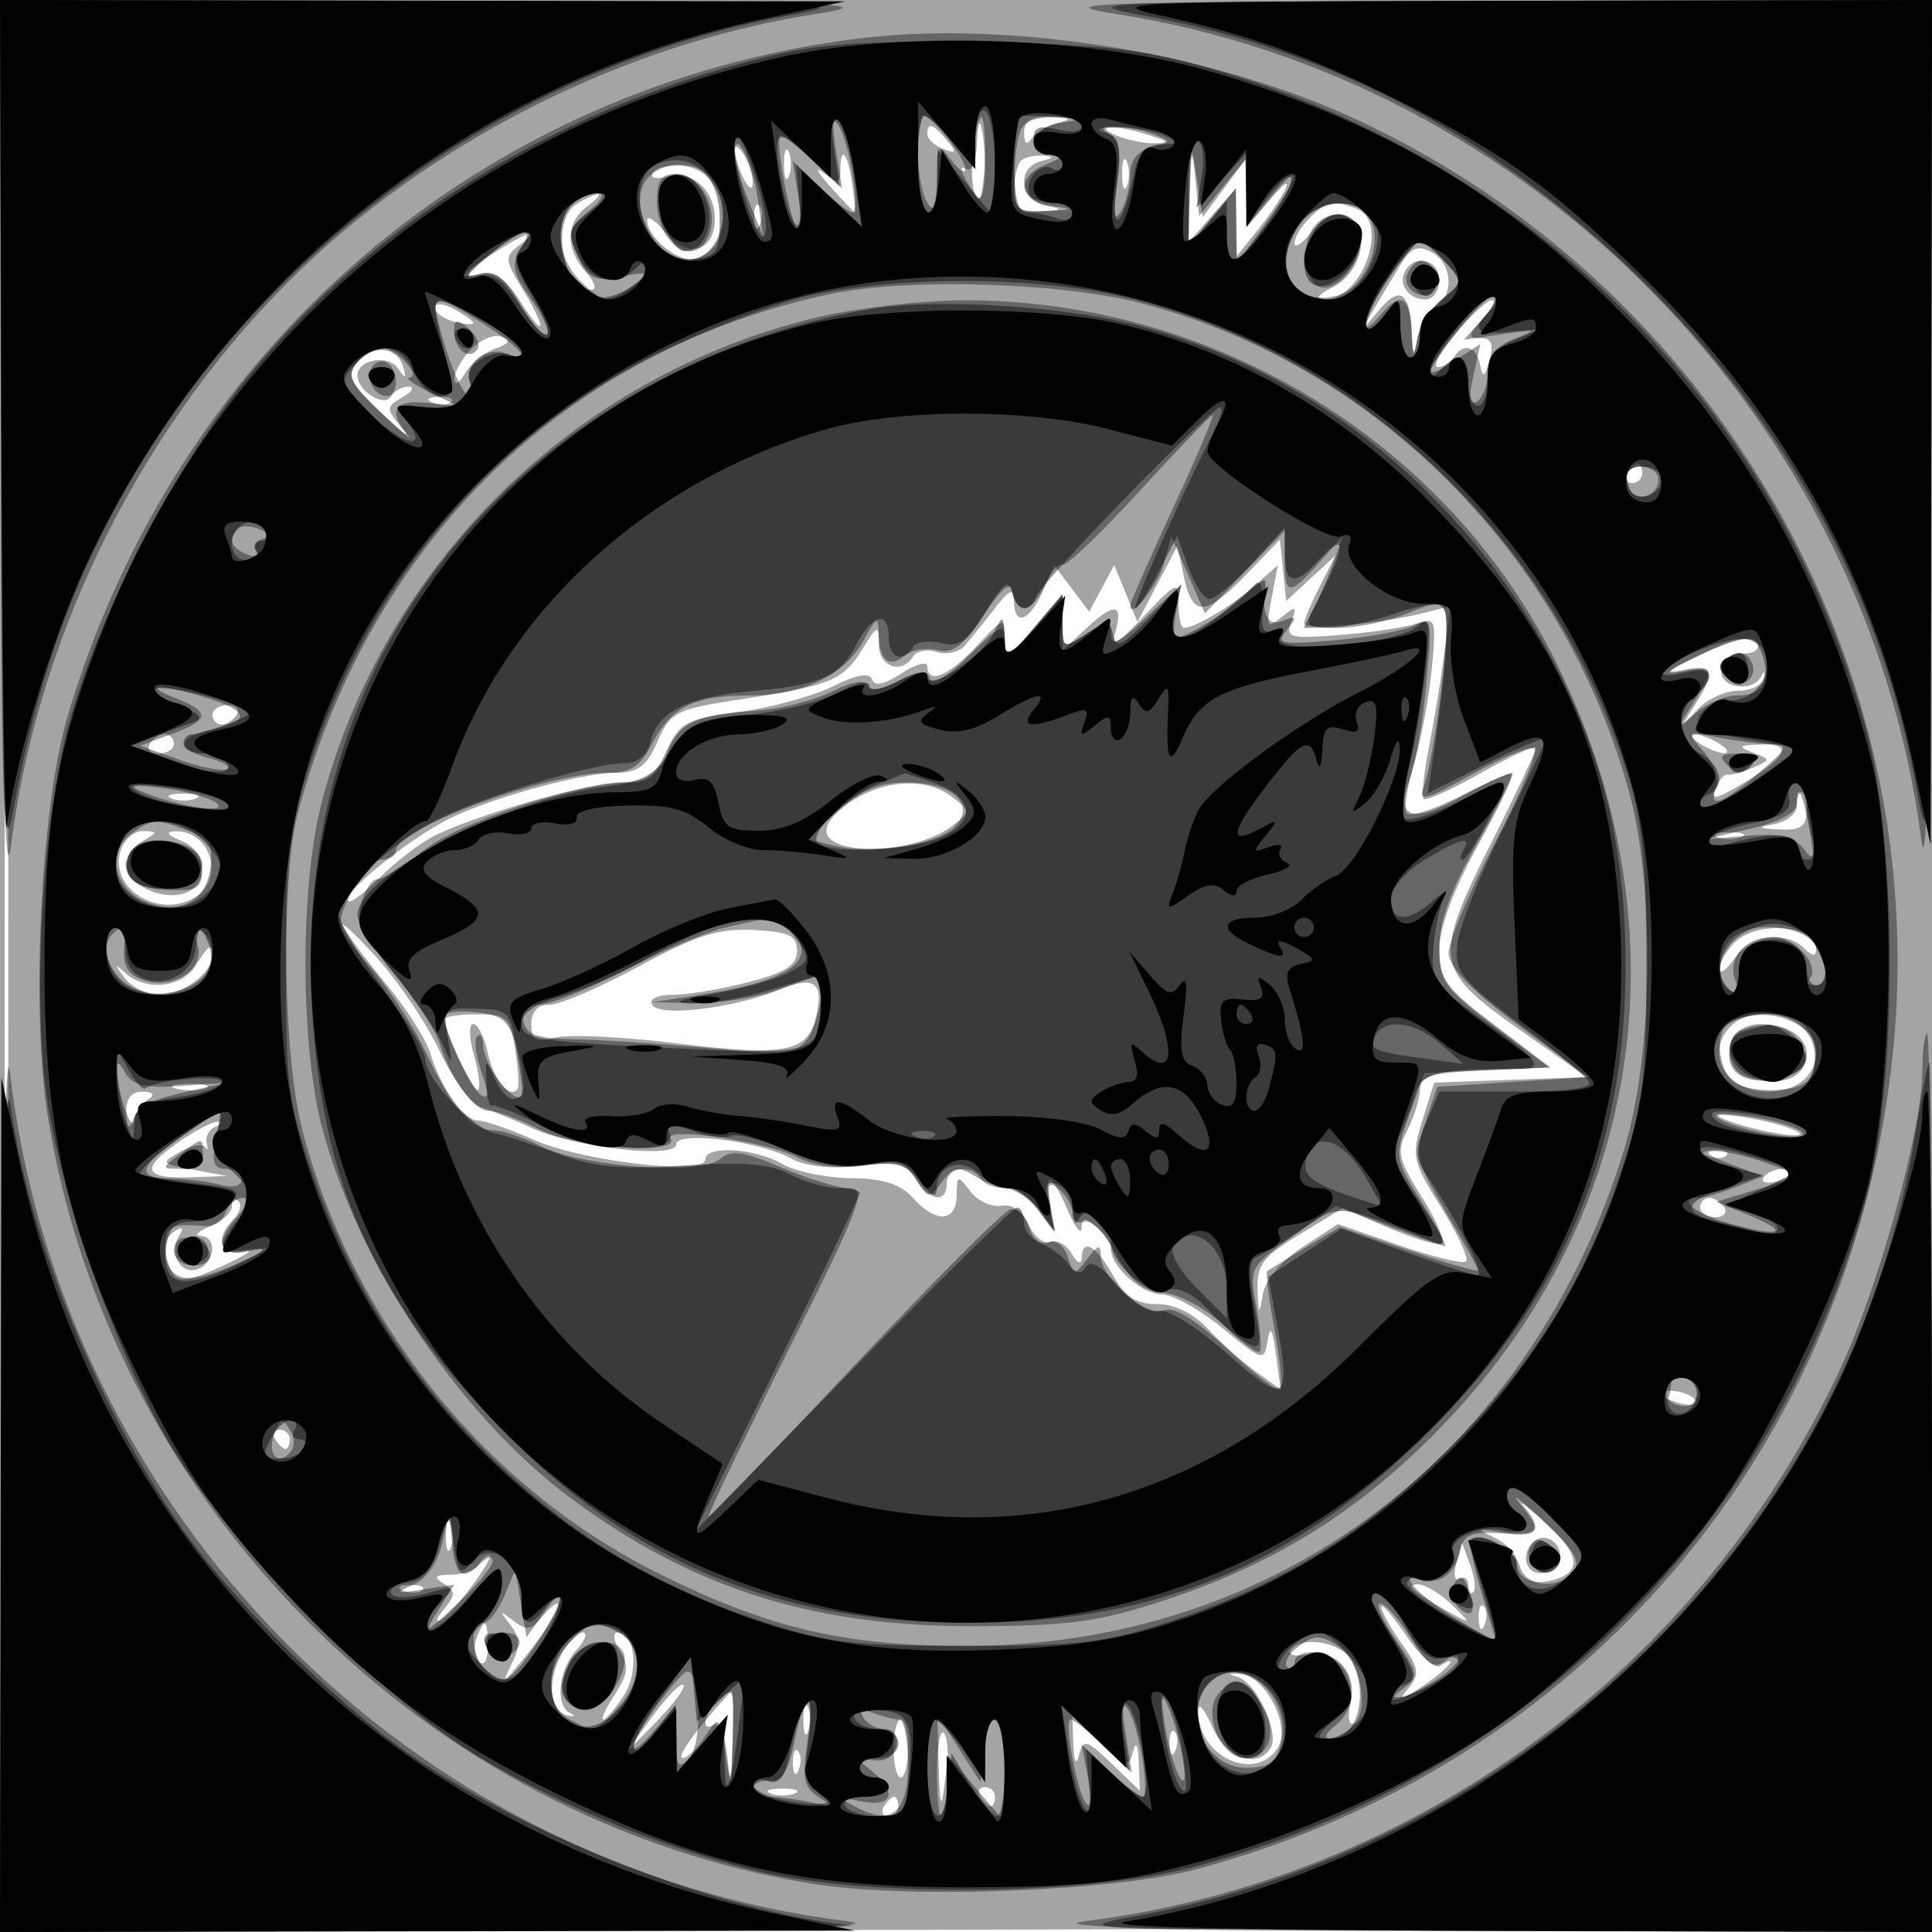 <svg xmlns="http://www.w3.org/2000/svg" width="200" height="200" fill="#000000"><path fill-opacity=".357" fill-rule="evenodd" d="M0 100.005V200.01l100.25-.255 100.25-.255.255-99.75L201.01 0H0zm.481.495c0 55 .121 77.647.269 50.326.148-27.32.148-72.32 0-100C.602 23.147.481 45.5.481 100.5m100.655-85.691c-.085 2.078-.536 3.062-1.21 2.645-.59-.365-.478.302.25 1.481 1.32 2.137 1.325 2.136 1.642-.409.175-1.405.123-3.56-.114-4.79-.303-1.57-.472-1.25-.568 1.073m4.879-1.059c.01 1.111.284 1.336.75.616.404-.624 1.635-1.359 2.735-1.634 1.533-.383 1.358-.527-.75-.616-2.002-.084-2.746.36-2.735 1.634M96 13.893c0 .491.739 1.176 1.641 1.523 1.373.527 1.435.38.378-.893-1.44-1.735-2.019-1.916-2.019-.63m19.5.107c1.1.473 2.9.846 4 .83 1.608-.024 1.51-.186-.5-.83-3.419-1.095-6.048-1.095-3.5 0m-39.414 1.5c.104 1.894 1.77 5.084 1.828 3.5.031-.825-.381-2.175-.914-3s-.945-1.05-.914-.5m5.072 1.5c0 1.375.227 1.938.504 1.25.278-.687.278-1.812 0-2.5-.277-.687-.504-.125-.504 1.25m41.984 2.806L123 25.112l2.468-2.806 2.469-2.806.054 3.5.053 3.5 2.007-2.5c3.093-3.854 4.457-6.889 1.574-3.5l-2.553 3-.068-3.5-.067-3.5-2.219 2.99-2.218 2.99-.608-3.99c-.59-3.871-.612-3.832-.75 1.316M87 17.622c0 1.39-.251 1.43-1.75.281-.963-.738-.659-.119.674 1.377S88.417 22 88.501 22s-.046-1.35-.288-3C87.742 15.789 87 14.946 87 17.622m18.667-.955c-.367.366-.667 1.716-.667 3 0 1.911.497 2.308 2.75 2.197 2.358-.117 2.429-.198.5-.57-2.698-.519-3.069-3.933-.5-4.605 1.402-.366 1.435-.48.167-.573-.871-.064-1.884.184-2.25.551M116.158 18c0 1.375.227 1.938.504 1.25.278-.687.278-1.812 0-2.5-.277-.687-.504-.125-.504 1.25m-48.565-.151c-.341.553.261.74 1.411.44C71.649 17.597 74 19.651 74 22.654c0 3.42-2.886 4.205-5.156 1.402C67.83 22.803 67 22.246 67 22.818c0 1.696 3.123 4.306 4.764 3.982 4.661-.919 3.867-9.047-.938-9.607-1.45-.169-2.905.126-3.233.656M59.75 21.08C56.985 22.691 58.165 30 61.19 30c.631 0 .398-.798-.535-1.829-2.144-2.369-2.106-5.108.095-6.779 2.072-1.573 1.481-1.757-1-.312m18.329 1.503c.048 1.165.285 1.402.604.605.289-.722.253-1.585-.079-1.917s-.568.258-.525 1.312m57.492-.012c-.864.865-1.571 2.04-1.571 2.611s.83.015 1.844-1.238c1.22-1.506 2.428-2.054 3.567-1.616 2.601.997 1.677 5.83-1.411 7.384-1.557.784-1.899 1.264-.905 1.273 3.95.037 6.812-8.039 3.323-9.378-2.369-.909-3.123-.759-4.847.964M51.25 26.115c-3.706 2.373-4.041 2.905-1.398 2.213 1.299-.339 2.49.511 3.984 2.844 2.67 4.17 2.858 3.018.217-1.326-1.822-2.996-1.839-3.285-.25-4.492 2.661-2.023 1.039-1.539-2.553.761m93.794 1.205a284 284 0 0 0-2.816 4.68l-1.465 2.5 1.907-2.295c2.244-2.701 3.278-2.041 3.466 2.212.121 2.732.189 2.799.596.583.253-1.375 1.092-2.86 1.864-3.3 1.981-1.128 1.744-4.447-.399-5.595-1.401-.749-2.105-.479-3.153 1.215m.456.68c-.837 1.354.292 3 2.059 3 .793 0 1.441-.9 1.441-2 0-2.07-2.413-2.76-3.5-1M45 31.848c0 .505.9 1.154 2 1.442 1.1.287 2 .356 2 .152 0-.205-.9-.853-2-1.442-1.105-.591-2-.659-2-.152m105.652 2.724c-1.567 1.885-2.381 3.428-1.81 3.428.572 0 1.318-.45 1.658-1 .961-1.555 2.316-1.18 2.717.75.296 1.423.479 1.33.98-.5.448-1.636.189-2.25-.946-2.25-1.332 0-1.295-.293.249-2 .995-1.1 1.403-1.968.905-1.928s-2.187 1.615-3.753 3.5m-101.902 1.6c-.962 1.005-1.736 2.391-1.72 3.078.017.688.506.434 1.086-.564.58-.997 1.989-2.159 3.13-2.581 1.504-.557 1.687-.905.664-1.264-.775-.273-2.198.326-3.16 1.331m-11.765 1.346c-1.149 1.385-.801 2.106 2.55 5.293 2.134 2.029 3.079 2.717 2.1 1.53-1.71-2.073-1.708-2.202.042-3.22 1.003-.583 1.287-1.074.632-1.091s-1.483.442-1.839 1.019c-.715 1.157-3.47-.592-3.47-2.203 0-1.617 3.172-2.18 4.177-.742.812 1.162.907 1.144.566-.104-.577-2.117-3.182-2.381-4.758-.482m7.828 4.165c.721.289 1.584.253 1.916-.079s-.258-.568-1.312-.525c-1.165.048-1.402.285-.604.604M168.5 49c-.34.55-.141 1 .441 1S170 49.55 170 49s-.198-1-.441-1-.719.45-1.059 1m-39.446 10.432c-4.263 4.414-5.612 4.48-6.488.318l-.684-3.25-2.063 3.941-2.063 3.941-1.205-2.941-1.206-2.941-1.295 2.413-1.295 2.414-1.798-2.385-1.799-2.384-1.239 2.721c-1.407 3.087-2.903 3.579-2.952.971-.027-1.423-.401-1.283-2 .75a211 211 0 0 1-3.046 3.792c-.593.711-1.906 1.03-2.916.71s-2.126-.115-2.48.457c-1.174 1.899-3.524 1.099-3.552-1.209-.025-2.141-.109-2.117-1.736.508-1.98 3.194-3.254 3.711-12.737 5.167-6.527 1.002-7.097 1.295-8.43 4.325-1.143 2.596-2.017 3.25-4.347 3.25-3.467 0-13.008 2.638-17.223 4.762-4.101 2.067-10.5 7.185-10.5 8.399 0 .546 1.398-.405 3.106-2.113 1.708-1.709 4.296-3.718 5.75-4.466 4.233-2.177 16.074-5.58 19.499-5.604 2.558-.017 3.425-.624 4.645-3.25 1.365-2.938 2.038-3.3 7.5-4.029 3.3-.441 7.666-1.63 9.703-2.641 2.488-1.237 3.825-1.473 4.076-.72.247.74 1.28.526 3.047-.632 1.471-.964 2.674-1.292 2.674-.729 0 1.922 2.195 1.026 5.099-2.083 2.84-3.04 2.902-3.056 2.928-.75.025 2.222.194 2.157 2.973-1.144l2.946-3.5.027 2.924.027 2.925 2.314-2.175c2.962-2.782 3.984-2.758 3.19.076-.512 1.83.036 1.552 2.933-1.485 3.46-3.627 3.563-3.664 3.563-1.25 0 1.367.255 2.485.566 2.485 1.136 0 4.994-2.304 7.328-4.375l2.394-2.125-.643 3.372c-.587 3.072-.494 3.25 1.043 2 1.485-1.208 1.604-1.152.996.467-.63 1.682-.197 1.801 5.063 1.391 3.164-.247 6.703-.773 7.864-1.17 2.011-.686 2.087-.467 1.612 4.61-.274 2.931-1.091 7.319-1.814 9.751s-1.088 4.789-.81 5.24c.279.45 2.718-.301 5.421-1.671 2.702-1.369 5.185-2.49 5.517-2.49s-1.228 3.318-3.467 7.373c-2.585 4.682-4.07 8.653-4.07 10.88 0 3.096.674 4.019 5.75 7.877l5.75 4.37-6.75.296c-5.57.244-6.753.593-6.765 2-.008.937-.592 2.829-1.298 4.204-1.142 2.225-.973 2.994 1.543 6.991 1.555 2.469 2.434 4.621 1.954 4.781-.479.16-2.966-.607-5.525-1.704l-4.653-1.995-4.472 2.714c-3.776 2.292-4.452 3.179-4.353 5.713.106 2.672.165 2.726.544.5.255-1.499 1.896-3.458 4.1-4.892l3.675-2.392 6.357 2.201c3.497 1.211 6.605 1.955 6.906 1.653.302-.302-.866-2.826-2.596-5.609-2.959-4.759-3.073-5.293-1.924-8.974l1.221-3.914 7.904-.286 7.904-.287-7.093-5c-8.738-6.16-8.876-7.162-2.679-19.5 2.475-4.928 4.5-9.237 4.5-9.575 0-.339-2.52.807-5.601 2.545-3.081 1.739-5.79 2.972-6.021 2.742-.231-.231.012-2.623.539-5.316a191 191 0 0 0 1.602-9.778l.643-4.882-2.831.727C143.022 64.571 135 65.276 135 64.547c0-.356.732-2.086 1.627-3.847l1.627-3.2-2.555 2.357-2.556 2.358-.322-3.176-.321-3.176zm46.446 8.609c-2.976 1.407-3.296 1.745-1.25 1.317 3.146-.658 3.408.167 1.17 3.669-1.549 2.425-1.544 2.434.25.473 1.006-1.1 2.918-2 4.247-2s2.533-.574 2.675-1.275.029-.814-.25-.25c-.911 1.836-4.525 1.201-4.127-.725.199-.963 1.132-1.687 2.073-1.611s1.712-.261 1.712-.75c0-1.323-2.028-.964-6.5 1.152M22 74c0 .55.423 1 .941 1s1.219-.45 1.559-1-.084-1-.941-1S22 73.45 22 74m-6.5 3c-.34.55.084 1 .941 1S18 77.55 18 77s-.423-1-.941-1-1.219.45-1.559 1M176 77c.825.533 1.95.969 2.5.969s.325-.436-.5-.969-1.95-.969-2.5-.969-.325.436.5.969m5.427.895c1.902.746 1.902.766 0 1.589-1.06.458-2.222.776-2.582.706s-.917.556-1.238 1.391c-.478 1.247-.036 1.197 2.482-.282 4.882-2.866 5.662-4.311 2.283-4.229-2.358.058-2.527.206-.945.825M88.869 82.51c-1.448.786-2.894 2.114-3.215 2.95-1.226 3.193 8.8 3.214 12.922.027 1.898-1.467 1.897-1.508-.017-2.987-2.415-1.866-6.245-1.862-9.69.01m-71.119.152c.688.278 1.813.278 2.5 0 .688-.277.125-.504-1.25-.504s-1.937.227-1.25.504M186 83.43c0 .787-1.012 1.626-2.25 1.864-1.929.372-1.858.453.5.57 2.129.105 2.75-.316 2.75-1.864 0-1.1-.225-2-.5-2s-.5.644-.5 1.43M12.485 88.048c-1.2 3.781 3.662 7.014 7.477 4.972 3.42-1.83 1.967-7.115-1.912-6.957-.951.039-.68.413.7.968 2.779 1.117 2.963 4.608.288 5.457-2.394.76-6.038-1.035-6.038-2.973 0-.779.787-1.874 1.75-2.435 1.596-.93 1.602-1.022.067-1.05-.925-.016-1.975.892-2.332 2.018m165.265-1.386c.688.278 1.813.278 2.5 0 .688-.277.125-.504-1.25-.504s-1.937.227-1.25.504M35.567 96c.442.825 2.471 3.525 4.508 6s4.044 5.625 4.459 7c1.086 3.598 3.493 7 4.954 7 .692 0 3.263.887 5.715 1.971 5.093 2.254 17.797 3.738 17.797 2.08 0-1.513 5.066-1.228 8 .449 1.375.786 4.568 1.445 7.095 1.465 3.293.025 5.108.602 6.405 2.035 2.4 2.652 4.492 2.537 4.532-.25.03-2.124.109-2.148 1.408-.435.756.998 2.2 1.673 3.209 1.5 1.135-.195 2.215.547 2.835 1.949.551 1.245 1.556 2.051 2.233 1.791.676-.259 1.678.297 2.226 1.237.568.973 1.009 1.171 1.027.458.051-2.133 1.454-1.371 3.233 1.756 1.272 2.235 2.432 2.994 4.576 2.994 1.804 0 3.774.966 5.297 2.598 1.333 1.429 3.567 3.417 4.964 4.418l2.539 1.821-.496-3.669c-.356-2.632-.599-3.03-.86-1.409-.355 2.201-.474 2.169-4.647-1.25-2.355-1.93-5.178-3.509-6.274-3.509-2.066 0-5.302-2.873-5.302-4.706 0-.577-.675-1.609-1.5-2.294-1.209-1.003-1.508-.979-1.539.128-.022.754-.675-.091-1.452-1.878-1.727-3.974-2.363-4.148-1.828-.5l.403 2.75-1.664-2.25c-.915-1.237-2.482-2.25-3.483-2.25s-2.097-.45-2.437-1c-.955-1.545-3.5-1.181-3.5.5 0 2.104-1.753 1.868-3.188-.43-1.003-1.606-1.983-1.837-5.849-1.379-2.932.347-5.533.066-7.054-.763C78.546 118.094 70 117.046 70 118.466c0 1.542-10.516.338-15-1.716-1.925-.882-4.286-1.847-5.248-2.145-.961-.297-2.874-2.917-4.25-5.823-1.377-2.905-4.357-7.307-6.622-9.782s-3.755-3.825-3.313-3m30.601 4.023c-4.032 2.188-8.195 3.977-9.25 3.977-1.257 0-1.918.695-1.918 2.019 0 1.657.451 1.906 2.511 1.389 1.381-.347 6.96-.085 12.397.581 11.27 1.38 13.637.961 14.523-2.571.923-3.675-.06-4.467-3.703-2.981-4.717 1.924-12.423 2.865-13.198 1.611-.392-.634.461-1.056 2.161-1.067 1.545-.011 5.059-.603 7.809-1.316 3.83-.993 5-1.748 5-3.23 0-1.593-.795-1.975-4.5-2.162-3.61-.181-5.951.561-11.832 3.75m113.403-2.452c-.864.865-1.571 2.09-1.571 2.723s.701.151 1.557-1.071c1.693-2.418 5.334-2.932 7.243-1.023.803.803 1.2.838 1.2.107 0-2.539-6.093-3.071-8.429-.736M20.232 100c-1.406 2.251-5.119 2.636-7.234.75-1.192-1.063-1.204-.989-.077.5.728.963 2.362 1.75 3.63 1.75 2.317 0 5.449-2.34 5.449-4.071 0-1.379-.382-1.148-1.768 1.071M46 105.532c0 1.302 3.075 7.727 3.496 7.305.258-.258.059-1.902-.443-3.653S48.522 106 48.99 106s1.146 1.345 1.507 2.989c.617 2.807 2.136 4.711 3.039 3.809.221-.222.132-2.067-.198-4.101-.554-3.412-.859-3.697-3.969-3.697-1.853 0-3.369.239-3.369.532m133.2.668c-2.801 2.801-.567 6.8 3.8 6.8 3.018 0 5-1.651 5-4.165 0-3.218-6.323-5.112-8.8-2.635m.162 1.3c-1.114 2.903.449 4.645 3.873 4.314 5.656-.547 4.742-5.76-1.016-5.799-1.255-.008-2.541.66-2.857 1.485m-161.093 5.193c.973.254 2.323.237 3-.037s-.119-.481-1.769-.461-2.204.244-1.231.498m-5.19 2.557q.078 2.254.65.75c.314-.825 1.066-1.831 1.671-2.235.678-.453.429-.74-.65-.75-1.176-.01-1.724.723-1.671 2.235m165.421.615c2.926 1.219 9.314 2.28 7.5 1.246-.825-.47-3.3-1.13-5.5-1.466-2.523-.386-3.261-.305-2 .22m-160.241 2.526c-3.787 2.679-3.32 3.66 1.658 3.477l3.583-.131-3.5-.646c-3.349-.617-3.407-.697-1.331-1.86 1.193-.668 2.357-.881 2.586-.473.23.408.291.209.137-.443s.258-1.404.914-1.671c.657-.268.744-.5.194-.516s-2.459 1.002-4.241 2.263m158.554 1.292c.721.289 1.584.253 1.916-.079s-.258-.568-1.312-.525c-1.165.048-1.402.285-.604.604m5.745 2.224c-.309.498.34.671 1.441.383 2.335-.611 2.63-1.29.56-1.29-.793 0-1.693.408-2.001.907M24 124.866c0 .659-1.012 1.605-2.25 2.103-1.238.497-1.687.933-1 .968 1.774.09 1.553 2.733-.288 3.439-1.752.672-3.022-1.661-1.896-3.483.471-.762.32-.941-.411-.488-1.344.83-1.466 2.557-.311 4.377.641 1.01 1.75.851 5.235-.752 2.431-1.118 3.409-1.777 2.171-1.464-2.489.629-3.107-1.309-1.067-3.349.651-.651.876-1.491.5-1.867-.375-.376-.683-.144-.683.516M176 125c0 .55.702 1 1.559 1s1.281-.45.941-1-1.041-1-1.559-1-.941.45-.941 1m-4 19.383c0 .211.901.619 2.001.907 1.101.288 1.75.115 1.441-.383-.538-.871-3.442-1.313-3.442-.524M28.5 149c.34.55.816 1 1.059 1s.441-.45.441-1-.477-1-1.059-1-.781.45-.441 1m129.25 6.958c2.088 2.408 1.417 3.321-2 2.723-2.884-.505-2.997-.446-1 .528 1.238.603 2.25 1.676 2.25 2.385 0 1.835 1.692 2.638 4.009 1.903 2.842-.902 2.47-2.691-1.259-6.052-1.787-1.611-2.687-2.28-2-1.487M46.158 159c0 1.375.227 1.938.504 1.25.278-.687.278-1.812 0-2.5-.277-.687-.504-.125-.504 1.25m112.53.646c-1.374 1.374-.662 3.496 1.062 3.164.963-.186 1.75-.969 1.75-1.74 0-1.579-1.764-2.472-2.812-1.424m-7.932 2.179c-.313 1.198-.161 1.926.337 1.617.499-.308.907-.008.907.666s.235.991.521.704.136-1.566-.337-2.843l-.859-2.322zM49.5 162c-.34.55-1.604 1.007-2.809 1.015-1.703.012-1.871.218-.755.924 1.247.79 1.247 1.14 0 2.677-.793.976-.897 1.445-.233 1.046 1.381-.829 5.693-6.662 4.924-6.662-.28 0-.787.45-1.127 1m-7.687 2.683c.721.289 1.584.253 1.916-.079s-.258-.568-1.312-.525c-1.165.048-1.402.285-.604.604m105.187.366c.825.56 2.4 1.508 3.5 2.108 1.767.963 1.743.842-.208-1.034-1.215-1.167-2.79-2.116-3.5-2.108-.924.011-.864.306.208 1.034m-91.01 2.463c-1.025 1.236-1.552 1.281-2.873.25-1.423-1.111-1.459-1.06-.298.424 1.019 1.302 1.061 2.213.183 4-1.083 2.205-1.038 2.197.959-.186 2.357-2.811 4.321-6 3.697-6-.227 0-.978.681-1.668 1.512m87.01-1.149c0 .456.942 2.151 2.093 3.768 1.783 2.504 1.895 3.182.75 4.579-1.128 1.377-.903 1.353 1.407-.15 2.463-1.604 4.118-3.524 1.804-2.093-.521.322-2.096-1.106-3.5-3.173-1.405-2.067-2.554-3.386-2.554-2.931m10.079 1.22c.048 1.165.285 1.402.604.605.289-.722.253-1.585-.079-1.917s-.568.258-.525 1.312m-103.743 1.984c-.331.862-.204 1.965.281 2.45.511.511.883-.151.883-1.567 0-2.839-.32-3.082-1.164-.883m8.734 1.802c-1.476 2.758-1.125 5.853.705 6.223.701.142.814.029.25-.25-1.574-.781-1.217-4.472.63-6.513.91-1.006 1.211-1.829.669-1.829s-1.556 1.066-2.254 2.369m6.101-.467c.956 1.53.855 2.409-.515 4.5-.936 1.429-1.477 2.598-1.202 2.598s1.223-1.103 2.106-2.451c1.609-2.456 1.212-6.549-.636-6.549-.517 0-.406.856.247 1.902m69.418-.046c-.291.47.498.659 1.752.419 2.904-.555 5.04 1.952 4.421 5.189-.26 1.362-.088 2.238.382 1.947 1.171-.724 1.076-4.131-.179-6.477-1.045-1.951-5.383-2.685-6.376-1.078m-5.438 2.756c1.933.581 4.339 5.787 3.386 7.328-1.386 2.243-4.63 1.068-6.046-2.19-.777-1.787-1.43-2.563-1.452-1.723-.122 4.764 5.915 7.615 8.246 3.894 1.364-2.177-1.21-7.336-3.793-7.601-1.366-.141-1.473-.049-.341.292m-60.636 4.111L64.75 181.5l3.232-3.31c1.777-1.82 3.021-3.52 2.764-3.777s-1.711 1.232-3.231 3.31m5.137.849c-1.567 1.885-2.463 3.428-1.991 3.428s1.522-1.012 2.333-2.25c1.449-2.21 1.486-2.178 2.099 1.75.613 3.934.626 3.914.765-1.25.078-2.887.03-5.218-.108-5.178s-1.532 1.615-3.098 3.5M83.158 178c0 1.375.227 1.938.504 1.25.278-.687.278-1.812 0-2.5-.277-.687-.504-.125-.504 1.25m9.342 3c0 1.65.338 3 .75 3s.75-1.35.75-3-.338-3-.75-3-.75 1.35-.75 3m18.616-.437c.074 1.876.288 2.269.592 1.088.431-1.67.757-1.579 3.384.937l2.908 2.786-.116-2.937c-.074-1.876-.288-2.269-.592-1.088-.431 1.67-.757 1.579-3.384-.937L111 177.626zM97 183.5c0 2.658.183 4.646.407 4.417.773-.792 1.031-7.812.313-8.53-.396-.396-.72 1.455-.72 4.113m24.079-2.917c.048 1.165.285 1.402.604.605.289-.722.253-1.585-.079-1.917s-.568.258-.525 1.312m-39 2c.048 1.165.285 1.402.604.605.289-.722.253-1.585-.079-1.917s-.568.258-.525 1.312m-2.329 3.079c.688.278 1.813.278 2.5 0 .688-.277.125-.504-1.25-.504s-1.937.227-1.25.504m21.75.338c.34.55.816 1 1.059 1s.441-.45.441-1-.477-1-1.059-1-.781.45-.441 1m-10 1c-.34.55-.141 1 .441 1S93 187.55 93 187s-.198-1-.441-1-.719.45-1.059 1"/><path fill-opacity=".378" fill-rule="evenodd" d="M.126 47.25C.214 79.949.527 92.344 1.142 87.5 4.322 62.468 17.93 37.998 37.28 22.516 51.03 11.515 67.761 4.043 84.46 1.448 91.562.344 87.102.186 46.25.099L0 0zM115.54 1.448c43.116 6.701 77.765 42.243 83.361 85.507.553 4.279.89-9.639.973-40.205L200 0l-46.25.099c-40.852.087-45.312.245-38.21 1.349M88.874 3.987C49.958 8.825 18.314 35.942 6.995 74.152c-2.769 9.349-3.811 30.492-2.042 41.456 6.481 40.175 39.195 72.974 79.199 79.405 10.003 1.608 31.232.784 39.848-1.547 39.847-10.78 67.753-43.549 71.955-84.491 4.133-40.276-18.454-79.475-55.714-96.69-14.834-6.854-35.774-10.237-51.367-8.298M86.526 15.5l.641 4-2.888-2.75C82.69 15.238 81.136 14 80.824 14c-.717 0 .958 9.135 1.819 9.918.352.32.369-1.173.037-3.318l-.603-3.9 2.766 2.65c1.522 1.457 3.051 2.65 3.399 2.65.854 0-.282-7.122-1.435-9-.602-.98-.7-.112-.281 2.5m8.489.25c.009 2.063.452 4.425.985 5.25.716 1.109.973.472.985-2.441.014-3.681.112-3.813 1.483-2 .808 1.067 1.468 1.491 1.467.941-.002-1.137-3.449-5.5-4.345-5.5-.325 0-.583 1.688-.575 3.75m5.725 0c-.263 2.063-.087 4.178.391 4.7.504.551.869-1.026.869-3.75 0-5.652-.602-6.106-1.26-.95m4.867-2.168c-.334.87-.607 3.12-.607 5 0 3.22.188 3.409 3.25 3.268 3.025-.139 3.06-.179.5-.566-3.335-.506-3.628-2.995-.5-4.253 1.724-.693 1.841-.919.5-.968-2.839-.102-2.006-2.891 1-3.347 2.645-.4 2.63-.422-.393-.566-2.046-.098-3.355.402-3.75 1.432m9.287.331c1.024.649 1.22 2.038.736 5.235-.461 3.046-.359 3.902.34 2.852.55-.825 1.006-2.555 1.015-3.844.01-1.565.745-2.534 2.211-2.918 2.097-.548 2.108-.609.25-1.336-1.07-.419-2.846-.786-3.946-.816-1.535-.043-1.676.15-.606.827M76.076 16.05c.042.798.719 3.025 1.505 4.95l1.428 3.5-.582-4c-.56-3.845-2.513-7.543-2.351-4.45M123.173 20l-.163 5.5 2.459-3 2.459-3 .036 3.9.036 3.9 3-4.141c3.6-4.969 3.939-6.892.469-2.659l-2.459 3-.041-3.5-.041-3.5-2.393 2.927-2.393 2.928-.403-3.928c-.336-3.276-.43-3.015-.566 1.573M66.95 18.56c-1.575 1.899-.316 6.19 2.3 7.831 3.738 2.347 7.153-2.901 4.778-7.339-1.306-2.44-5.234-2.713-7.078-.492M68 20.8c0 4.703 4.231 7.199 5.488 3.238.847-2.668-1.12-6.038-3.523-6.038C68.48 18 68 18.683 68 20.8m-8.8.4c-1.821 1.821-1.437 5.563.8 7.8 2.392 2.392 3.027 2.451 5.559.518 1.813-1.385 1.729-1.443-1.276-.882-2.808.525-3.377.253-4.464-2.135-1.119-2.455-1.008-2.93 1.078-4.618 1.468-1.189 1.804-1.883.914-1.883-.776 0-1.951.54-2.611 1.2m75.357 2.023c-3.031 4.326-.835 8.566 3.83 7.395 2.85-.716 4.88-5.389 3.451-7.944-1.337-2.388-5.441-2.079-7.281.549m1.524.179c-1.443 1.739-1.09 5.774.553 6.314 1.777.585 4.505-2.74 4.169-5.08-.369-2.574-3.032-3.27-4.722-1.234M50.5 26.45c-2.422 1.971-2.595 2.34-.895 1.917 1.634-.407 2.593.304 4.29 3.18 1.203 2.038 2.442 3.449 2.755 3.137.312-.313-.453-2.003-1.701-3.755-1.856-2.608-2.056-3.527-1.1-5.058 1.606-2.573.234-2.335-3.349.579m93.058 2.642c-2.658 4.016-3.064 6.428-.578 3.432 1.973-2.378 3.008-1.812 3.156 1.726.11 2.621.224 2.783.591.837.25-1.328 1.423-3.197 2.605-4.155 2.116-1.713 2.12-1.775.254-3.837-1.043-1.152-2.216-2.095-2.608-2.095s-1.931 1.841-3.42 4.092m2.112-.675c-.619 1.614 1.954 3 2.857 1.539.68-1.101-.248-2.956-1.479-2.956-.459 0-1.079.638-1.378 1.417M86 30.43C58.685 36.209 38.48 55.846 30.882 84c-1.839 6.815-1.603 25.291.421 33 5.264 20.044 19.032 37.087 37.197 46.045 11.233 5.539 18.966 7.341 31.5 7.341 32.142 0 58.384-19.793 68.13-51.386 2.988-9.688 3.231-27.085.516-37-6.72-24.544-26.088-44.057-50.146-50.522-8.302-2.231-24.446-2.751-32.5-1.048m65.167 3.512c-3.854 4.795-3.99 5.643-.545 3.386l2.623-1.718-.73 3.32c-.511 2.327-.398 3.116.378 2.636.609-.376 1.107-1.745 1.107-3.042 0-1.642.834-2.686 2.75-3.442 2.492-.983 2.375-1.029-1.236-.494l-3.986.591 1.896-2.096c1.044-1.152 1.675-2.317 1.404-2.589s-1.919 1.28-3.661 3.448M45.4 33.456C46.397 37.432 47.903 41 48.582 41c.348 0 .386-.642.084-1.427-.719-1.875 1.642-3.776 3.707-2.983 2.96 1.135 1.69-.525-2.353-3.077-4.938-3.118-5.39-3.123-4.62-.057m38.823-.521C59.443 39.022 39.772 58.369 33.317 83c-2.301 8.78-2.257 25.357.091 34 3.819 14.065 14.283 29.614 25.592 38.029 12.639 9.405 25.16 13.375 42 13.315 9.644-.035 12.791-.465 19.5-2.667 11.165-3.665 19.811-8.991 27.994-17.244 21.422-21.607 26.269-51.569 12.841-79.366-11.169-23.119-35.659-38.16-61.835-37.976-4.4.031-11.275.861-15.277 1.844M47 34.319c0 1.866 1.631 3.087 2.42 1.811.307-.497-.112-1.459-.931-2.139-1.211-1.005-1.489-.944-1.489.328m-10.05 3.242c-1.103 1.328-.715 2.108 2.611 5.25 2.148 2.029 3.351 3.036 2.672 2.239-2.146-2.523-1.421-3.725 2.017-3.342l3.25.361-3-1.453c-1.65-.8-2.607-1.49-2.128-1.535C43.697 38.958 40.939 36 39.5 36c-.69 0-1.838.702-2.55 1.561m1.56.423c-.737 1.193.199 3.016 1.549 3.016 1.217 0 1.225-2.707.01-3.457-.512-.317-1.213-.118-1.559.441m79.361 12.954c-3.994 4.366-7.558 7.756-7.92 7.532s-1.165.704-1.783 2.061c-1.298 2.849-2.876 3.223-3.345.792-.231-1.198-1.097-.507-3.032 2.417-2.084 3.149-3.182 3.971-4.756 3.559-1.125-.294-2.647-.036-3.382.574-1.63 1.353-2.64.494-2.693-2.29-.035-1.833-.219-1.754-1.525.654C87.447 69.901 83.094 72 77.484 72c-5.667 0-8.007 1.177-9.999 5.03-1.198 2.315-2.213 2.97-4.607 2.97C56.641 80 41 85.734 41 88.02c0 .539-.682.98-1.516.98s-2.25 1.539-3.147 3.42c-1.63 3.417-1.629 3.421 1.96 7.613 1.974 2.307 4.561 6.281 5.748 8.831 2.651 5.694 4.74 8.136 6.956 8.136.931 0 3.174.74 4.986 1.644 4.343 2.166 16.458 3.061 18.5 1.367 1.234-1.025 2.426-.865 6.449.866 2.714 1.168 5.866 2.123 7.005 2.123 1.841 0 1.128 1.882-6.441 17-4.681 9.35-8.344 17-8.141 17 .204 0 7.034-7.088 15.178-15.75 8.143-8.662 15.366-15.888 16.049-16.057.684-.169 1.547.651 1.919 1.822.395 1.246 1.239 1.913 2.034 1.608.782-.3 1.63.336 1.999 1.497.614 1.935.698 1.943 2.019.199 1.157-1.526 1.385-1.565 1.411-.243.048 2.362 4.655 6.283 6.535 5.561 1.061-.407 3.286.957 6.567 4.025 2.728 2.552 5.178 4.424 5.443 4.159s.002-3.078-.584-6.25c-.587-3.172-.923-5.87-.748-5.995.176-.126 1.94-1.203 3.922-2.393l3.602-2.164 7.148 2.431c3.931 1.337 7.147 2.253 7.147 2.035s-1.502-2.947-3.339-6.066c-3.127-5.311-3.26-5.901-2.097-9.295l1.241-3.624 7.818-.5 7.818-.5-7.22-5.345c-5.006-3.705-7.232-6.005-7.257-7.5-.02-1.185 2.117-6.28 4.749-11.322s4.494-9.459 4.137-9.816c-.356-.356-3.251.821-6.432 2.616-4.769 2.692-5.659 2.937-5.068 1.396 1.136-2.959 2.839-16.593 2.261-18.099-.438-1.142-1.095-1.126-4.035.103-1.931.807-5.117 1.467-7.079 1.467-3.216 0-3.466-.19-2.533-1.933.569-1.063 1.488-3.2 2.043-4.75l1.009-2.817-2.46 2.75c-3.117 3.485-3.556 3.449-3.556-.292v-3.042l-4.131 4.292-4.132 4.292-1.749-4-1.749-4-.718 2.709c-.619 2.338-3.521 6.033-3.521 4.484 0-.304 1.999-4.859 4.442-10.122 2.443-5.264 4.273-9.571 4.066-9.571s-3.643 3.572-7.637 7.938m50.698-2.174c-.237.238-.2 1.034.083 1.771.622 1.621 3.015.898 3.015-.911 0-1.212-2.15-1.808-3.098-.86M24.598 54.736c-1.023 1.023-.662 2.026.954 2.646.854.327 1.301.189.994-.308s-.016-1.084.647-1.305c.788-.263.651-.615-.396-1.017-.881-.338-1.87-.345-2.199-.016m104.475 6.662c-1.241 1.507-6.207 4.602-7.385 4.602-.226 0-.19-1.237.079-2.75l.489-2.75-3.628 3.446c-2.761 2.623-3.628 3.035-3.628 1.727 0-1.604-.168-1.609-2.5-.081-2.463 1.614-2.5 1.597-2.5-1.189v-2.827l-2.959 3.462c-2.638 3.086-2.964 3.228-3 1.312-.037-1.937-.404-1.788-3.702 1.5-2.26 2.253-3.82 3.177-4.078 2.415-.321-.949-1.076-.895-3.261.235-1.78.921-2.971 1.087-3.185.444-.21-.628-1.648-.375-3.705.651-1.849.923-5.324 1.809-7.72 1.969-6.451.431-8.045 1.189-9.404 4.469C68.061 80.266 67.102 81 65.109 81c-5.196 0-17.605 4.111-21.3 7.057C41.778 89.676 39.649 91 39.078 91c-.572 0-1.321 1.119-1.664 2.486-.489 1.947.237 3.518 3.346 7.25 2.184 2.62 4.321 5.889 4.749 7.264 1.176 3.773 3.548 7 5.146 7 .784 0 3.142.876 5.24 1.947 3.746 1.911 14.595 2.654 13.527.927-.782-1.265 9.798.265 12.997 1.879 1.887.953 4.373 1.273 7.039.908 3.431-.47 4.335-.222 5.4 1.484 1.236 1.978 1.327 1.985 2.65.202 1.159-1.563 1.685-1.655 3.418-.597 1.126.688 2.702 1.25 3.504 1.25.801 0 2.204 1.013 3.118 2.25l1.662 2.25-.468-2.759c-.38-2.242-.213-2.547.895-1.627.75.622 1.363 1.737 1.363 2.477s.563 1.133 1.25.872c.702-.267 2.126 1.171 3.25 3.281 1.526 2.866 2.711 3.833 5 4.081 1.661.181 4.444 1.712 6.235 3.432 1.779 1.708 3.428 2.912 3.663 2.675.236-.238.085-2.305-.335-4.595-.751-4.098-.692-4.213 3.734-7.333l4.496-3.169 5.443 2.082c2.993 1.146 5.628 2.083 5.855 2.083s-.87-2.06-2.437-4.578c-2.813-4.519-2.829-4.636-1.274-8.96l1.575-4.381 6.454-.29 6.453-.291-5.681-4.282c-5.197-3.918-5.681-4.614-5.681-8.164 0-2.673 1.212-6.009 3.894-10.717 2.142-3.761 3.74-7.001 3.552-7.202s-2.468.824-5.067 2.277c-5.249 2.933-6.999 2.348-5.417-1.811.569-1.499 1.331-5.9 1.691-9.781.625-6.716.564-7.008-1.248-6.072-1.048.541-4.739 1.229-8.202 1.528-5.679.49-6.17.386-5-1.054 1.104-1.359 1.046-1.503-.392-.964-1.279.479-1.764-.001-2-1.98-.288-2.416-.419-2.482-1.738-.88m46.427 6.635c-3.176 1.573-3.433 1.872-1.25 1.455 3.222-.616 3.317-.317 1.039 3.297-1.701 2.699-1.699 2.705.329.965 1.122-.963 2.99-1.75 4.152-1.75 2.607 0 3.557-1.396 2.727-4.009-.784-2.471-1.935-2.464-6.997.042m3.482-.022c-1.167.721-1.212 1.159-.224 2.147 1.492 1.492 3.529-.075 2.424-1.864-.474-.767-1.254-.868-2.2-.283M18.25 72.299c3.581 1.416 3.469 2.242-.5 3.695l-3.25 1.191 3.95 1.424c2.172.784 4.422 1.247 5 1.031.577-.216-.188-.723-1.7-1.125-3.596-.957-3.493-2.193.25-3.015 4.049-.889 3.774-1.952-.866-3.342-4.762-1.427-6.622-1.336-2.884.141m158.121 5.511c1.029 1.164 1.606 2.807 1.282 3.653-.893 2.325.547 1.858 4.385-1.422 3.059-2.615 3.215-2.964 1.337-3-1.169-.023-3.644-.335-5.5-.694-3.372-.652-3.373-.651-1.504 1.463m2.429 1.39c.933.933 1.467.933 2.4 0s.667-1.2-1.2-1.2-2.133.267-1.2 1.2M14.5 81.866c3.441 1.505 9.111 2.456 8 1.342-.55-.551-3.025-1.275-5.5-1.609-2.948-.398-3.81-.305-2.5.267m72.266 2.052L83.5 86.836l2.81.706c3.866.97 10.646-.069 12.492-1.915 2.318-2.319-.13-4.627-4.909-4.627-2.854 0-4.714.761-7.127 2.918M186 83.166c0 .965-1.69 1.894-4.75 2.611l-4.75 1.112 4.441-.375c3.298-.278 4.772.057 5.732 1.306 1.105 1.438 1.201 1.175.666-1.82-.683-3.818-1.339-5.206-1.339-2.834m-172.404 3.14c-2.667 1.95-1.713 5.937 1.707 7.135 3.571 1.252 6.086-.212 6.513-3.791.25-2.087-.242-2.861-2.315-3.65-3.375-1.283-3.759-1.263-5.905.306m-.236 2.197c-.991 2.585 1.217 3.924 5.96 3.615 1.29-.084 1.726-.772 1.5-2.368-.408-2.869-6.45-3.878-7.46-1.247M75 96.038c-1.925.46-6.57 2.44-10.323 4.4-3.752 1.959-7.723 3.562-8.823 3.562-1.369 0-1.893.552-1.658 1.75.268 1.372 1.419 1.769 5.323 1.838 2.739.048 8.985.457 13.878.909 8.056.743 9.026.646 10.25-1.029 1.117-1.528 1.968-6.505 1.103-6.453-.138.008-2.05.664-4.25 1.456-2.2.793-6.025 1.405-8.5 1.36l-4.5-.081 5-.768c9.361-1.438 12.416-3.666 9.3-6.782-1.341-1.341-1.824-1.352-6.8-.162m-63.333.629c-1.124 1.123-.746 3.111.904 4.762 1.86 1.859 6.53 2.07 8.229.371 1.505-1.505 1.556-4.462.093-5.366q-1.11-.688-.452 1.38c.787 2.48-2.435 4.64-5.479 3.674-1.896-.602-2.378-1.606-2.037-4.238.181-1.389-.252-1.59-1.258-.583M179.2 97.2c-1.531 1.531-1.547 4.467-.03 5.405.803.496.955.162.483-1.068-.902-2.348.996-4.537 3.934-4.537 2.298 0 4.954 3.126 3.711 4.369-.347.347-.106.631.535.631 1.443 0 1.492-1.523.132-4.066-1.187-2.217-6.811-2.688-8.765-.734M46 105.233c0 1.587 2.802 7.526 3.858 8.179.743.46.739-.27-.014-2.429-.591-1.697-.798-3.362-.46-3.701.339-.338.616.035.616.829 0 1.972 2.948 6.039 3.936 5.429.439-.272.326-2.265-.252-4.429-.919-3.444-1.464-3.983-4.367-4.322-1.824-.213-3.317-.013-3.317.444M.131 152.25 0 200l47.25-.126c32.602-.088 45.08-.402 40.25-1.013-45.049-5.703-81.147-42.374-86.474-87.844-.443-3.783-.818 13.514-.895 41.233m179.119-46.588c-1.703.687-1.581 4.818.185 6.284.789.655 2.926 1.047 4.75.872 2.583-.248 3.387-.827 3.642-2.623.591-4.174-3.763-6.475-8.577-4.533m1 1c-1.78.718-1.549 4.009.332 4.731 4.521 1.735 8.002-.779 5.407-3.906-1.228-1.48-3.357-1.786-5.739-.825m18.75 4.21c0 5.904-4.397 21.954-8.371 30.555-14.476 31.331-44.102 53.109-78.129 57.431-4.844.615 7.551.928 40.25 1.016L200 200v-46.5c0-25.575-.225-46.5-.5-46.5s-.5 1.742-.5 3.872M12.13 111c.113 2.435 1.66 6.681 1.77 4.858.068-1.113 1.629-1.986 4.85-2.711l4.75-1.069-4.768.34c-3.604.257-5-.057-5.72-1.289-.78-1.336-.939-1.36-.882-.129m6.62 6.695c-4.454 3.059-4.742 4.3-1 4.319 1.512.007 3.762.285 5 .616 1.35.362 2.25.157 2.25-.513 0-.615-.731-1.117-1.625-1.117-1.272 0-1.495-.651-1.025-3 .33-1.65.499-2.973.375-2.94s-1.912 1.219-3.975 2.635M178 115.83c2.222 1.353 9.726 2.546 8.5 1.351-.55-.536-3.025-1.265-5.5-1.62-2.882-.413-3.961-.317-3 .269m-159.441 3.702c-1.897 1.435-1.891 1.468.25 1.468 1.281 0 2.191-.623 2.191-1.5 0-1.81-.007-1.809-2.441.032M179 120.46l3.5 1.308-2.815 1.116c-1.548.614-3.236 1.116-3.75 1.116-2.533 0-.444 1.718 3.306 2.719 5.206 1.389 6.154.856 1.705-.959l-3.286-1.341 4.42-1.347 4.42-1.347-3.5-1.287c-1.925-.707-4.4-1.286-5.5-1.286-1.235 0-.662.5 1.5 1.308m-155.654 5.082c-.326.848-1.324 1.471-2.219 1.385-3.631-.351-4.257.097-3.943 2.823.362 3.147 2.454 3.346 8.027.763 3.018-1.398 3.062-1.48.539-.999-3.174.605-3.62-.896-1.095-3.685 1.038-1.148 1.213-1.829.469-1.829-.653 0-1.453.694-1.778 1.542M18 129.427c0 .927.855 1.573 2.083 1.573 2.437 0 2.093-2.337-.416-2.823-.987-.192-1.667.318-1.667 1.25m155 13.604c0 .533-.113 1.264-.25 1.624s.463.759 1.333.887c1.917.281 2.13-2.246.25-2.968-.733-.281-1.333-.075-1.333.457m-144.57 5.29c-.8 2.087.2 3.449 1.545 2.104.568-.568.583-1.522.037-2.405-.767-1.242-1.007-1.196-1.582.301m128.845 7.258c2.46 2.964 2.191 3.389-1.986 3.141-3.007-.178-3.789.16-4.116 1.78-.485 2.398-2.178 3.661-4.007 2.989-2.823-1.038-.449 1.685 3.548 4.069l4.196 2.502-1.523-5.129c-.838-2.82-1.36-5.291-1.161-5.49.957-.957 4.647.966 5.088 2.651.573 2.194 3.911 2.547 5.538.586.843-1.016.126-2.231-3.102-5.25-2.31-2.16-3.423-2.993-2.475-1.849m-111.506 4.196c-.444 1.997-1.615 3.666-2.999 4.276-1.966.868-1.834.935.988.499l3.257-.503-1.695 2.726c-1.532 2.466-1.341 2.397 1.993-.719 2.028-1.896 3.687-3.898 3.687-4.45 0-.563-.527-.477-1.2.196-1.921 1.921-2.652 1.42-2.987-2.05l-.315-3.25zm112.707.264c-1.008 1.63 1.231 3.654 2.566 2.319.724-.724.598-1.412-.411-2.249-1.074-.891-1.636-.91-2.155-.07M52.198 165.25c-.631 1.512-1.61 2.75-2.173 2.75-1.413 0-1.291 3.334.175 4.8 1.835 1.835 2.52 1.505 5.264-2.532 2.823-4.155 3.548-7.143.786-3.241L54.5 169.5l-.576-3.5-.577-3.5zm98.362-1.346c-.432.698-.292 1.764.31 2.366 1.476 1.476 2.036.664 1.177-1.704-.519-1.428-.907-1.601-1.487-.662m-6.082 5.846c2.364 3.475 2.425 3.842.845 5-2.514 1.843-.588 1.519 2.773-.466 1.597-.943 2.904-2.123 2.904-2.622s-.628-.386-1.396.252c-1.119.928-1.83.456-3.582-2.378-1.202-1.945-2.615-3.536-3.14-3.536s.194 1.688 1.596 3.75M59 170c-2.555 2.555-2.589 6.614-.066 7.965 2.588 1.385 2.682 1.364 5.027-1.154 2.573-2.761 2.622-6.428.105-7.776-2.581-1.381-2.753-1.348-5.066.965m-8.75.25c.229.688 1.017 1.25 1.75 1.25s1.521-.562 1.75-1.25c.248-.744-.461-1.25-1.75-1.25s-1.998.506-1.75 1.25m84.189.171c-1.065.778-1.599 1.752-1.187 2.164s.748.223.748-.418c0-1.526 3.264-1.503 4.8.033 1.74 1.74 1.471 4.874-.55 6.408-.963.731-1.243 1.343-.622 1.36 3.724.105 4.346-7.268.81-9.602-1.747-1.152-2.359-1.144-3.999.055m-75.481 1.657c-1.416 2.646-.56 4.922 1.85 4.922 1.958 0 4.639-4.468 3.646-6.075-1.031-1.667-4.36-.969-5.496 1.153m8.727 4.943c-3.009 4.254-2.748 5.468.371 1.729l1.877-2.25.034 3.464c.028 2.983.224 3.261 1.407 2 1.352-1.44 1.155-8.989-.233-8.943-.353.012-1.908 1.812-3.456 4M125.2 174.2c-2.991 2.991-.473 8.8 3.816 8.8 2.311 0 3.082-.541 3.575-2.507 1.237-4.929-4.16-9.524-7.391-6.293m.901 1.178c-1.642 1.979.298 6.622 2.767 6.622 2.663 0 3.479-2.821 1.632-5.641-1.772-2.704-2.782-2.929-4.399-.981M74.2 176.2c-1.418 1.418-1.614 3.174-.262 2.338.516-.319 1.116 1.117 1.332 3.191.327 3.128.422 2.876.562-1.479.183-5.71.138-5.82-1.632-4.05m46.373 2.3c.335 2.2 1.038 4.675 1.562 5.5 1.148 1.809.081-4.429-1.283-7.5-.607-1.365-.695-.731-.279 2m-38.32 1.75c-.628 3.085-1.329 4.212-2.559 4.111-.932-.076-1.694.261-1.694.75s.787.895 1.75.903c.963.007 2.875.263 4.25.568 2.18.485 2.27.409.7-.591-1.477-.94-1.68-1.939-1.136-5.568.847-5.651-.169-5.784-1.311-.173m34.273-.75.641 4-2.888-2.75c-1.589-1.512-3.141-2.75-3.449-2.75-.78 0 .74 7.917 1.687 8.79.423.39.474-.843.111-2.742l-.659-3.452 2.82 2.702c1.551 1.486 3.105 2.702 3.453 2.702.854 0-.282-7.122-1.435-9-.602-.98-.7-.112-.281 2.5m-27.131-1.67c.398.644 1.404 1.17 2.237 1.17.913 0 1.372.695 1.155 1.75-.222 1.081-1.11 1.644-2.323 1.473-1.845-.261-1.858-.193-.214 1.11 2.694 2.136 2.172 3.788-1 3.165-2.586-.507-2.619-.471-.555.609 3.663 1.918 5.305.501 5.305-4.576 0-2.492-.413-4.531-.918-4.531s-1.704-.301-2.664-.67c-1.191-.457-1.516-.298-1.023.5m7.782 5.17c.098 3.763.273 4.434.556 2.125l.412-3.375 2.887 3.375 2.887 3.375.04-5.25c.045-5.709-1.637-7.276-2.146-2l-.313 3.25-2.233-3.5-2.233-3.5z"/><path fill-opacity=".431" fill-rule="evenodd" d="M.09 45.25c.08 39.96.24 44.426 1.371 38.2 2.738-15.069 7.437-27.014 15.251-38.769C31.599 22.287 55.779 6.282 81.849 1.564 88.91.286 86.047.173 44.75.09L0 0zM118.302 1.59c19.647 3.55 37.189 12.941 52.178 27.93s24.38 32.531 27.93 52.178c1.314 7.268 1.417 4.74 1.5-36.948L200 0l-44.75.09c-41.688.083-44.216.186-36.948 1.5M81.113 5.486c-22.492 5.086-42.171 17.072-55.785 33.976C17.739 48.886 9.99 64.111 6.985 75.5 4.324 85.59 3.34 103.868 4.912 114c1.587 10.222 6.848 25.201 12.173 34.658 5.83 10.355 22.461 27.321 32.639 33.297A108.8 108.8 0 0 0 78 193.593c11.33 2.881 34.494 2.667 45.933-.423 34.129-9.221 59.904-34.986 69.263-69.237 3.252-11.903 3.237-36.48-.03-48.433-9.008-32.957-33.787-58.197-66.878-68.123-7.416-2.224-11.13-2.69-23.788-2.985-10.592-.247-16.877.074-21.387 1.094m19.851 8.705-.036 3.309-2.252-2.75C97.438 13.238 96.104 12 95.712 12S95 14.25 95 17s.45 5 1 5 1.012-1.462 1.027-3.25l.027-3.25L100 19l2.946 3.5.027-5.191c.015-2.855-.423-5.469-.973-5.809-.587-.363-1.015.747-1.036 2.691M86.331 15.4l.592 3.9-2.766-2.65c-3.66-3.506-4.139-3.354-3.458 1.1.816 5.345 2.493 7.798 2.049 2.998l-.347-3.751 3.384 3.251 3.384 3.252-.701-5c-.386-2.75-1.158-5.45-1.715-6-.683-.674-.821.27-.422 2.9M105 17c0 3.65.383 5 1.418 5 .78 0 2.13.273 3 .607s1.582.109 1.582-.5S110.127 21 109.059 21s-2.163-.359-2.434-.798c-.791-1.279 1.043-3.525 2.263-2.771.612.378 1.112.21 1.112-.372S109.325 16 108.5 16s-1.5-.724-1.5-1.608c0-1.217.609-1.456 2.5-.981 1.442.361 2.5.196 2.5-.392 0-.56-1.575-1.019-3.5-1.019H105zm9.332-3.295c1.578.408 1.751 1.187 1.249 5.634-.594 5.264.617 4.233 1.867-1.589.423-1.969 1.223-2.77 2.821-2.82 2.136-.068 2.146-.107.231-.93-1.1-.473-3.35-.839-5-.814-1.755.027-2.24.242-1.168.519M76 14.891c0 2.85 2.299 10.042 3.06 9.572.456-.282.21-2.571-.547-5.086C77.101 14.685 76 12.72 76 14.891m47.033 4.8.034 5.809 1.966-2.361L127 20.778v3.111c0 4.101.913 3.898 4.357-.97 3.221-4.55 3.019-6.484-.243-2.337L129 23.27v-7.382l-2.577 2.806-2.577 2.806.544-3.211c.3-1.766.109-3.48-.423-3.809-.582-.36-.954 1.716-.934 5.211m-54.282-2.962c-4.929 1.176-2.045 10.671 3.062 10.081 2.401-.277 2.687-.723 2.687-4.188 0-4.183-2.439-6.683-5.749-5.893m-.414 2.835C67.658 21.332 69.485 26 70.856 26c2.066 0 3.188-2.754 2.19-5.378-1.101-2.897-3.773-3.497-4.709-1.058M59.2 21.2c-1.851 1.851-1.422 6.289.804 8.304 1.656 1.498 2.438 1.616 4.5.676C65.877 29.555 67 28.493 67 27.821c0-.95-.267-.954-1.2-.021-1.996 1.996-4.773 1.354-6.024-1.393-1.048-2.299-.904-2.806 1.271-4.478 1.727-1.326 1.994-1.891.903-1.907-.853-.012-2.09.518-2.75 1.178m75.357 2.023C131.71 27.287 133.218 31 137.716 31c3.143 0 6.268-6.109 4.324-8.452-1.862-2.243-5.681-1.899-7.483.675m1.51.651c-2.386 4.459-.306 7.557 3.04 4.529 2.312-2.092 2.141-5.74-.29-6.203-.925-.176-2.162.577-2.75 1.674M50.5 26.555c-2.279 1.933-2.52 2.418-1 2.017 1.493-.394 2.588.378 4.322 3.045 3.004 4.625 4.104 3.618 1.193-1.093-1.782-2.883-1.975-3.867-.992-5.052 1.966-2.368-.261-1.684-3.523 1.083m93.058 2.537c-2.727 4.12-2.794 6.923-.079 3.335 1.374-1.816 1.459-1.741 1.489 1.323.018 1.788.482 3.25 1.032 3.25s1-.94 1-2.09 1.009-2.906 2.241-3.904c2.207-1.788 2.213-1.847.345-3.911-1.043-1.152-2.216-2.095-2.608-2.095s-1.931 1.841-3.42 4.092M146.5 28c-.399.646-.276 1.624.274 2.174q1 1 1.726-.174c.399-.646.276-1.624-.274-2.174q-1-1-1.726.174M84 30.551c-3.575.766-10.741 3.489-15.925 6.051-16.84 8.324-29.584 23.316-35.9 42.231-2.236 6.695-2.563 9.379-2.58 21.167-.019 12.19.248 14.276 2.75 21.5 3.904 11.273 9.867 20.819 18.101 28.979 8.302 8.227 16.941 13.535 28.054 17.237 7.084 2.36 9.546 2.665 21.5 2.665s14.416-.305 21.5-2.665c11.332-3.775 19.83-9.061 28.493-17.723 8.649-8.65 13.933-17.136 17.74-28.493 2.376-7.088 2.683-9.539 2.699-21.5.013-10.301-.419-14.922-1.822-19.5-7.414-24.197-27.284-43.406-51.233-49.532-9.124-2.333-23.586-2.514-33.377-.417m67.115 3.125c-2.976 3.611-4.425 7.034-1.915 4.524q2.798-2.796 2.8 1.3c0 1.375.45 2.5 1 2.5s1-1.263 1-2.807c0-2.113.68-3.095 2.75-3.971l2.75-1.164-3.25.298c-3.456.316-3.98-.226-2.067-2.139.651-.651.928-1.439.616-1.752s-1.97 1.133-3.684 3.211m-105.764.074a99 99 0 0 0 1.242 5c.915 3.216-2.292 3.004-3.775-.25-1.342-2.945-3.852-3.224-6.151-.685-1.542 1.704-1.429 2.023 1.83 5.182 3.399 3.295 6.1 3.633 3.443.431-1.195-1.44-1.014-1.587 1.608-1.311 3.56.373 5.782-.814 5.057-2.703-.595-1.552 2.223-3.385 4.145-2.696 2.822 1.012.96-1.375-2.706-3.468-5.03-2.872-5.421-2.83-4.693.5M90.5 31.94c-17.079 2.778-32.558 11.504-43.289 24.405-10.721 12.888-15.77 28.752-14.961 47.003.835 18.823 6.387 31.209 20.25 45.174C65.736 161.855 80.773 168 100.164 168c19.622 0 33.918-5.961 47.936-19.986 13.746-13.754 20.173-29.047 20.177-48.014.002-11.533-2.089-20.795-6.826-30.234-9.055-18.042-25.221-31.336-43.951-36.144-7.554-1.939-20.472-2.744-27-1.682m-43.35 3.01c.43 1.289 1.801 1.521 1.925.325.041-.399-.465-.905-1.125-1.125s-1.02.14-.8.8m-8.958 4.125c.197.591.785 1.075 1.308 1.075s1.111-.484 1.308-1.075S40.417 38 39.5 38s-1.505.484-1.308 1.075m78.371 12.396c-4.916 5.034-9.116 9.687-9.333 10.34-.589 1.766-2.028 1.439-2.474-.561-.296-1.329-.95-.83-2.715 2.073-1.895 3.116-2.749 3.716-4.621 3.246-1.264-.317-2.577-.125-2.918.427C93.455 68.691 92 68.111 92 66c0-2.891-1.713-2.456-3.434.873-1.648 3.186-3.683 4.053-11.066 4.712-6.273.56-9.39 2.128-10.135 5.098C66.983 78.205 66.047 79 64.638 79c-3.197 0-14.621 3.441-19.229 5.791C40.333 87.381 35 92.303 35 94.398c0 .878 2.025 4.347 4.5 7.709s4.5 6.704 4.5 7.426c0 2.078 4.752 7.176 7.239 7.766 1.244.296 4.286 1.297 6.761 2.226 3.466 1.302 6.391 1.562 12.732 1.132 6.118-.414 8.943-.186 11 .887 1.522.794 3.781 1.446 5.018 1.45 1.237.003 2.25.236 2.25.517s-3.834 8.269-8.52 17.75L71.961 158.5l16.317-16.75c8.974-9.213 16.633-16.75 17.02-16.75.386 0 .702.689.702 1.531 0 .843.787 1.827 1.75 2.188s2.244 1.316 2.847 2.121c.793 1.057 1.296 1.142 1.812.308.472-.765 1.59-.114 3.306 1.925 1.517 1.803 3.268 2.903 4.222 2.654.95-.249 3.914 1.592 7.097 4.405 6.047 5.345 6.628 5.011 5.176-2.978l-.908-4.996 3.785-2.478 3.785-2.478 6.609 2.399c3.636 1.319 7.008 2.399 7.494 2.399.805 0-2.028-5.519-5.39-10.5-1.136-1.682-1.13-2.516.035-5.25l1.386-3.25h8.056c5.226 0 7.834-.359 7.425-1.021-.347-.561-3.628-3.29-7.292-6.063-6.034-4.569-6.629-5.339-6.33-8.194.182-1.734 2.312-7.096 4.733-11.917S160 76.799 160 76.506c0-.294-2.744.851-6.099 2.544l-6.099 3.078.57-3.814c1.432-9.593 1.755-15.118.912-15.638-.504-.312-2.686.064-4.85.835s-5.181 1.421-6.704 1.445l-2.771.044 2.09-4.097c2.37-4.645 2.14-5.874-.543-2.909-2.466 2.725-3.506 2.52-3.506-.689v-2.696l-3.385 3.696c-1.862 2.032-3.843 3.695-4.402 3.695s-1.541-1.463-2.181-3.25l-1.163-3.25-1.959 3.75c-1.077 2.063-2.146 3.75-2.377 3.75-.42 0 5.057-12.373 7.971-18.007.851-1.646 1.198-2.921.772-2.833-.427.088-4.798 4.278-9.713 9.311m52.006-2.707c-.237.238-.2 1.034.083 1.771.609 1.588 3.348.791 3.348-.975 0-1.155-2.494-1.733-3.431-.796M24.667 54.667c-1.239 1.238-.678 3.333.892 3.333.857 0 1.281-.45.941-1s-.115-1 .5-1 .84-.45.5-1c-.714-1.155-1.875-1.291-2.833-.333m102.371 8.374c-4.458 3.81-6.303 3.882-5.399.209l.677-2.75-3.358 3.5c-2.742 2.858-3.426 3.183-3.727 1.772-.341-1.597-.552-1.608-2.8-.135-2.377 1.558-2.431 1.53-2.431-1.234v-2.827l-2.959 3.462c-2.923 3.419-2.961 3.431-3.068.962-.104-2.401-.148-2.417-1.118-.42-1.164 2.4-6.855 6.095-6.855 4.451 0-.672-1.137-.494-3 .469-1.781.921-3 1.124-3 .5 0-.593-1.417-.291-3.25.693-1.787.96-5.943 1.984-9.235 2.276-5.351.475-6.199.863-8 3.669-1.653 2.574-2.882 3.255-6.843 3.794C52.046 82.879 37 90.677 37 94.738c0 .772 1.72 3.509 3.822 6.083 2.102 2.573 4.327 5.804 4.944 7.179 1.085 2.416 1.104 2.396.587-.579-.515-2.964-.405-3.076 2.966-3 3.291.074 3.538.317 4.142 4.079.827 5.15.838 4.9-.221 5.253-.5.167-1.381-.722-1.958-1.975-1.032-2.243-1.046-2.237-.915.388.073 1.466.3 2.499.505 2.295.204-.204 2.474.694 5.044 1.997 5.32 2.695 14.303 3.277 13.378.866-.421-1.096.02-1.155 2.264-.302 1.533.583 3.371.836 4.084.562.714-.274 3.382.424 5.93 1.551 3.344 1.479 5.63 1.862 8.216 1.377 3.018-.566 3.865-.305 5.375 1.658 1.392 1.81 1.797 1.963 1.815.687.031-2.285 2.668-3.069 4.422-1.315.801.802 2.139 1.458 2.972 1.458s2.264 1.013 3.179 2.25l1.665 2.25-.62-2.723c-.494-2.165-.311-2.605.892-2.143.831.319 1.548 1.544 1.591 2.723s.312 1.562.597.851c.652-1.625 3.324.316 3.324 2.414 0 2.25 3.922 5.538 5.868 4.92 1.121-.356 2.654.389 4.199 2.041 1.338 1.43 3.159 2.992 4.047 3.471 1.432.772 1.515.34.734-3.837-.559-2.994-.522-4.826.104-5.034.54-.18 2.677-1.478 4.749-2.884 4.05-2.749 3.677-2.783 13.714 1.269 1.516.612 1.231-.222-1.366-3.996-2.718-3.952-3.101-5.139-2.228-6.921.579-1.183 1.337-3.164 1.684-4.401.619-2.211 2.376-2.636 10.745-2.599 2.75.012 2.097-.871-3.731-5.046-5.097-3.652-5.418-4.129-5.123-7.612.173-2.044.683-4.341 1.131-5.105.465-.79-.045-.634-1.184.362-2.616 2.289-4.343 2.222-4.343-.168 0-1.1 1.438-2.807 3.368-4 3.671-2.269 5.096-2.642 4.132-1.082-.34.55-.376 1-.079 1 .296 0 1.457-1.8 2.579-4s1.819-4 1.547-4c-.271 0-2.521.985-4.998 2.189-2.478 1.203-4.802 1.891-5.165 1.528s-.169-2.585.432-4.938c.6-2.354 1.381-6.958 1.735-10.232.58-5.364.486-5.823-.944-4.636-2.261 1.876-15.2 2.857-14.094 1.068.57-.922.371-1.148-.661-.753-1.142.439-1.379-.086-1.05-2.33.234-1.593.261-2.878.061-2.855-.199.022-1.921 1.372-3.825 3m48.212 4.543c-3.847 1.683-4.301 2.897-.75 2.005 2.789-.7 3.291.51 1 2.411-2.112 1.753-1.864 4.735.5 6 2.239 1.198 2.66 3.598.75 4.28-.687.245-.94.78-.561 1.189.379.408 2.799-.767 5.377-2.613l4.688-3.356-5.595-1c-4.598-.822-5.428-1.267-4.658-2.5.515-.825 1.912-1.5 3.103-1.5 2.573 0 4.467-2.569 3.587-4.864-.752-1.958-3.046-1.974-7.441-.052m3.758.401c-1.177.735-1.233 1.19-.266 2.157 1.456 1.456 2.571.639 2.096-1.537-.241-1.106-.767-1.284-1.83-.62M16 71.445c0 .333 1.238 1.097 2.75 1.699 1.961.78 2.32 1.245 1.25 1.619-.825.288-2.625.962-4 1.497l-2.5.972L17 78.54c4.268 1.595 7.335 1.812 6.5.46-.34-.55-1.491-1-2.559-1S19 77.55 19 77s.421-1 .935-1 2.202-.496 3.75-1.103c2.599-1.018 2.662-1.162.815-1.87-3.283-1.26-8.5-2.23-8.5-1.582M179 79c0 .55.423 1 .941 1s1.219-.45 1.559-1-.084-1-.941-1-1.559.45-1.559 1m-87.999 2.123c-3.224 1.286-7.092 4.92-6.411 6.022.75 1.214 8.524 1.06 12.261-.243C98.814 86.218 100 85.125 100 84s-1.186-2.218-3.149-2.902c-1.732-.604-3.195-1.069-3.25-1.035s-1.226.512-2.6 1.06m-76.905.786c2.313 1.475 10.677 2.632 9.404 1.301-.55-.575-3.25-1.332-6-1.682-3.569-.454-4.543-.345-3.404.381m171.11.788c.221 1.275-.762 1.911-3.956 2.559-2.338.474-4.25 1.271-4.25 1.771 0 .501.563.738 1.25.528 4.606-1.408 7.75-1.42 7.75-.03 0 .811.502 1.475 1.117 1.475.67 0 .875-.9.513-2.25-.331-1.237-.609-3.037-.616-4S186.53 81 185.956 81s-.911.763-.75 1.697M13.2 86.2c-.66.66-1.2 2.219-1.2 3.465 0 3.951 6.373 5.819 9.429 2.764C23.487 90.37 23.411 89.411 21 87c-2.237-2.237-5.979-2.621-7.8-.8m.18 2.252C12.51 90.72 13.849 92 17.09 92c3.287 0 5.096-2.635 2.806-4.086-2.174-1.376-5.899-1.068-6.516.538m60.509 7.51c-1.436.435-4.586 1.932-7 3.328s-6.302 3.097-8.639 3.782c-2.854.836-4.25 1.805-4.25 2.952 0 1.499 1.786 1.795 14.635 2.432 15.929.789 16.32.677 16.35-4.706.008-1.513-.097-2.745-.235-2.739s-2.459.681-5.159 1.5-6.3 1.436-8 1.372c-2.141-.081-1.459-.388 2.221-1.001 2.922-.486 6.41-1.458 7.75-2.161 2.289-1.199 2.342-1.412.881-3.499-1.601-2.286-3.998-2.639-8.554-1.26m107.013.399c-2.667 1.33-3.659 4.282-1.996 5.945.792.792 1.094.367 1.094-1.539 0-1.687.667-2.844 1.859-3.222 2.686-.853 5.141.371 5.141 2.562 0 1.041.45 1.893 1 1.893 1.428 0 1.239-3.571-.25-4.722-2.355-1.822-4.465-2.105-6.848-.917M11 97.809c0 3.384 2.353 5.371 5.943 5.02 3.865-.379 5.773-2.674 4.526-5.443-.749-1.662-.894-1.567-1.22.802-.602 4.377-7.249 4.556-7.249.195 0-1.31-.45-2.383-1-2.383s-1 .814-1 1.809M178 107c-2.218 4.144 3.496 8.41 8.021 5.989 2.2-1.178 2.631-4.937.779-6.789-1.988-1.988-7.58-1.48-8.8.8m-35.541.067c-.931 1.506-.452 1.763 4.579 2.457l4.462.616-2.361-2.07c-2.559-2.244-5.629-2.705-6.68-1.003m38.291-.378c-2.141.56-2.268 2.636-.263 4.3 1.862 1.546 6.513.494 6.513-1.473 0-1.211-3.158-3.777-4.184-3.4-.174.064-1.103.322-2.066.573M.122 154.25 0 200l45.75-.16c25.163-.088 44.175-.332 42.25-.541-13.397-1.459-32.514-8.822-45.123-17.38-8.028-5.449-19.236-16.603-24.537-24.419-8.564-12.629-15.304-29.439-17.24-43-.559-3.918-.898 9.873-.978 39.75M12.135 111c.035 1.375.425 3.625.865 5 .723 2.258.81 2.294.9.364.082-1.743.929-2.261 4.6-2.812 2.475-.371 4.5-1.069 4.5-1.55 0-.806-6.923-.221-7.948.671-.246.214-1.018-.637-1.715-1.892l-1.266-2.281zm186.142 6.379c-6.442 40.489-39.472 73.527-81.017 81.038-7.205 1.303-4.521 1.41 37.49 1.493L200 200v-45c0-24.75-.124-45-.275-45s-.802 3.321-1.448 7.379m-180.233.82c-2.392 1.759-3.944 3.299-3.447 3.421.497.123 3.1.52 5.786.883 4.526.611 4.763.779 3.243 2.3-.903.902-2.65 1.653-3.883 1.669-1.696.021-2.32.7-2.56 2.784-.435 3.779 1.717 4.339 6.983 1.817 3.475-1.665 3.789-2.005 1.584-1.714-3.123.413-3.372-.154-1.282-2.918 1.945-2.572 1.898-3.022-.563-5.315-1.445-1.346-1.889-2.6-1.433-4.039.859-2.705.713-2.669-4.428 1.112m159.506-2.302c1.412 1.333 9.45 2.457 9.45 1.322 0-.527-1.687-1.236-3.75-1.577-5.298-.876-6.825-.807-5.7.255m-82.737 1.786c.721.289 1.584.253 1.916-.079s-.258-.568-1.312-.525c-1.165.048-1.402.285-.604.604m40.551 1.81c-.77 2.008.152 2.905 4.463 4.345l3.328 1.112-1.882-3.222c-2.118-3.627-4.962-4.702-5.909-2.235m40.636-.474c0 .508 1.463 1.309 3.25 1.779l3.25.855-3.75 1.251c-4.447 1.483-4.772 2.635-1 3.535 1.512.361 3.537.89 4.5 1.176s1.75.088 1.75-.439c0-.528-1.222-1.266-2.715-1.641l-2.715-.681 3.965-1.846c2.181-1.015 3.74-1.887 3.465-1.938s-2.637-.74-5.25-1.533-4.75-1.026-4.75-.518M18.5 120c-.34.55.084 1 .941 1S21 120.55 21 120s-.423-1-.941-1-1.219.45-1.559 1m.043 8.931c-.74 1.197 1.141 2.382 2.473 1.559 1.119-.691.384-2.49-1.016-2.49-.485 0-1.141.419-1.457.931m102.891.175c-.376.609.723 2.512 2.441 4.231l3.125 3.125v-3.031c0-4.419-3.721-7.31-5.566-4.325m51.241 14.298c-.269.702-.182 1.775.194 2.384.761 1.232 2.511.345 2.849-1.443.309-1.634-2.449-2.487-3.043-.941M28 149c-.903 1.686-.76 2 .906 2 1.087 0 2.254-.45 2.594-1s.115-1-.5-1-.84-.45-.5-1 .157-1-.406-1-1.505.9-2.094 2m128 5.941c0 .518.45 1.219 1 1.559 1.979 1.223.947 2.525-1.513 1.907-2.528-.634-5.899 1.118-4.987 2.593.679 1.099-2.215 3.294-3.387 2.57-.536-.332-1.198-.241-1.472.201-.273.443 1.721 2.051 4.431 3.574 2.711 1.524 4.923 2.632 4.917 2.463s-.682-2.52-1.502-5.223-1.358-5.048-1.195-5.21c.955-.956 4.708 1.144 4.708 2.635 0 2.761 3.078 3.356 5.392 1.042l2.026-2.026-3.405-3.513c-3.407-3.515-5.013-4.339-5.013-2.572M45.458 160c-.72 2.459-1.689 3.596-3.256 3.821-1.228.177-1.994.707-1.703 1.177s1.926.454 3.638-.037c3.049-.875 3.076-.853 1.326 1.079-.981 1.085-1.487 2.269-1.124 2.633.364.363 2.217-1.102 4.119-3.256 3.112-3.524 3.463-3.691 3.5-1.667.023 1.238-.895 3.187-2.039 4.331-1.983 1.983-1.999 2.173-.345 4 2.439 2.695 3.599 2.398 6.176-1.579 2.425-3.745 3.132-7.248.858-4.252-1.872 2.466-2.608 2.181-2.608-1.009 0-3.65-3.24-5.866-5.165-3.534-1.178 1.428-1.395 1.217-1.843-1.794l-.508-3.413zm113.202.442c-.694 1.809 1.135 3.163 2.47 1.828.607-.607.435-1.386-.471-2.138-1.119-.929-1.549-.862-1.999.31m-8.66 4.451c0 .491.652 1.143 1.449 1.449q1.452.56.893-.893c-.607-1.582-2.342-1.994-2.342-.556m-8 .627c0 .286 1.105 2.27 2.456 4.41 2.138 3.387 2.249 3.969.857 4.504-.88.337-1.352.861-1.049 1.163.735.736 6.736-2.409 6.736-3.529 0-.484-.787-.676-1.75-.425-1.221.318-2.327-.617-3.657-3.094-1.64-3.051-3.593-4.698-3.593-3.029m-83.305 4.265c-2.11 2.331-2.195 6.556-.165 8.24 3.586 2.976 9.359-3.79 6.765-7.93-1.453-2.319-4.647-2.469-6.6-.31m-8.477.369c.519 1.558 2.756 1.83 2.835.346.029-.55-.698-1.155-1.615-1.346-1.043-.215-1.5.159-1.22 1m83.306.465c-.891.891-1.365 1.873-1.055 2.183.31.311 1.097.032 1.748-.619 1.901-1.901 3.738-1.376 5.018 1.434 1.053 2.311.92 2.839-1.132 4.5-1.673 1.355-1.893 1.883-.785 1.883 1.874 0 4.682-2.661 4.682-4.437 0-1.888-3.918-6.563-5.501-6.563-.746 0-2.085.729-2.975 1.619m-74.718 1.908c-.879 1.929-.867 2.812.049 3.728 1.738 1.738 4.569-.319 4.961-3.606.254-2.121-.1-2.649-1.771-2.649-1.263 0-2.543.999-3.239 2.527m9.457 3.415c-3.369 4.597-3.569 7.406-.217 3.043l1.91-2.485.053 3.5.054 3.5 2.469-2.806L75 177.888v3.723c0 5.071.586 4.006 1.43-2.597l.702-5.486-2.495 2.343-2.494 2.344-.322-3.345-.321-3.345zM125.2 174.2c-2.268 2.268-1.203 7.193 1.918 8.863 2.844 1.522 5.882-.515 5.882-3.943 0-4.647-4.95-7.77-7.8-4.92m1.161 1.302c-1.03 2.683.531 6.498 2.658 6.498 1.503 0 1.981-.676 1.981-2.8 0-4.247-3.391-6.95-4.639-3.698m-5.888 3.402c.33 2.422 1.062 5.122 1.627 6 .748 1.163.864.4.427-2.808-.33-2.422-1.062-5.122-1.627-6-.748-1.163-.864-.4-.427 2.808M82.66 177.75a124 124 0 0 0-1.077 4.465c-.416 1.873-1.065 2.537-2.093 2.143-.82-.315-1.49-.124-1.49.424 0 .547 1.621 1.3 3.602 1.671 3.787.711 5.824.032 3.073-1.024-1.281-.492-1.487-1.521-1.007-5.024.593-4.327-.076-6.091-1.008-2.655m33.673 1.66.593 3.911-3.514-3.406-3.514-3.406.685 4.495c.897 5.891 2.643 8.915 2.166 3.752l-.346-3.744 2.603 2.494c1.432 1.372 2.922 2.494 3.311 2.494 1.005 0-.37-8.298-1.575-9.5-.67-.668-.805.298-.409 2.91M88.5 178c.34.55 1.491 1 2.559 1s1.941.675 1.941 1.5c0 .833-.889 1.5-2 1.5-1.1 0-2 .45-2 1s.675 1 1.5 1 1.5.45 1.5 1-1.152 1-2.559 1c-1.451 0-2.292.433-1.941 1 .34.55 1.898 1 3.463 1 2.699 0 2.862-.254 3.19-4.99.361-5.186-.228-6.01-4.294-6.01-1.087 0-1.699.45-1.359 1m7.5 5c0 5.531 1.692 6.885 2.187 1.75l.313-3.25 1.966 3.25c1.081 1.787 2.318 3.25 2.75 3.25s.784-2.25.784-5-.45-5-1-5-1 1.456-1 3.236v3.236l-2.25-3.219c-1.237-1.77-2.588-3.226-3-3.236-.412-.009-.75 2.233-.75 4.983"/><path fill-opacity=".966" fill-rule="evenodd" d="M.15 44.25c.082 24.338.337 42.9.567 41.25 1.035-7.438 4.759-19.686 8.268-27.192C22.567 29.261 48.339 8.519 79 1.959L87.5.141 43.75.07 0 0zM119.887 1.545c9.394 2.038 15.652 4.256 24.613 8.726 10.948 5.461 15.688 8.829 24.857 17.661C184.392 42.414 193.795 59.155 198.041 79l1.818 8.5.071-43.75L200 0l-43.25.079c-39.381.073-42.679.204-36.863 1.466M81 5.881c-32.008 7.055-58.189 28.866-69.926 58.256C5.941 76.989 4.648 84.062 4.609 99.5c-.042 16.87 2.13 26.995 8.82 41.118 5.298 11.185 8.859 16.478 16.777 24.943 8.38 8.958 16.599 14.927 28.301 20.551 14.818 7.123 24.82 9.327 41.993 9.256 11.787-.05 15.544-.47 23.768-2.66 10.111-2.693 22.096-8.133 30.429-13.812 6.926-4.72 17.838-15.435 22.864-22.452 5.842-8.157 12.95-23.175 15.591-32.944 2.858-10.571 3.165-34.434.576-44.737-4.565-18.166-12.666-32.773-25.493-45.965-12.2-12.548-25.003-20.142-42.735-25.346C113.151 3.828 93.469 3.133 81 5.881M95.027 16.25c-.029 6.089 1.629 8.007 2.16 2.5l.313-3.25 1.966 3.25c1.081 1.788 2.318 3.25 2.75 3.25s.784-2.475.784-5.5-.45-5.5-1-5.5-1.012 1.462-1.027 3.25l-.027 3.25L98 14l-2.946-3.5zm10.444-3.84c-.189.599-.495 2.977-.679 5.283-.28 3.517-.008 4.281 1.687 4.737 3.051.819 4.521.68 4.521-.43 0-.55-.9-1-2-1-1.111 0-2-.667-2-1.5 0-.825.675-1.5 1.5-1.5s1.5-.45 1.5-1-.675-1-1.5-1-1.5-.613-1.5-1.361c0-.913.824-1.204 2.5-.884 1.375.263 2.5.027 2.5-.525 0-1.4-6.104-2.167-6.529-.82M86 14.987v3.387l-3.088-2.937-3.088-2.937.705 5c.85 6.031 2.471 8.336 2.471 3.513v-3.387l3.123 2.937 3.123 2.937-.705-5C87.689 12.458 86 10.124 86 14.987m27-2.161c0 .528.669 1.217 1.486 1.53 1.157.444 1.344 1.609.843 5.263-.81 5.91 1.114 5.264 2.067-.693.483-3.022 1.042-3.972 2.099-3.566.793.304 1.699.135 2.014-.374.315-.51-.683-1.207-2.218-1.55a130 130 0 0 1-4.541-1.096c-.963-.261-1.75-.043-1.75.486M76.006 15.55c.009 3.208 2.018 9.45 3.041 9.45 1.215 0 1.199-.402-.216-5.384-1.36-4.792-2.834-6.912-2.825-4.066m46.729 3.719c-.284 2.877-.343 5.416-.132 5.642s1.287-.407 2.391-1.405c1.96-1.775 2.006-1.755 2.006.839 0 3.762 1.188 3.314 4.893-1.845 2.005-2.793 2.726-4.5 1.901-4.5-.732 0-2.098 1.238-3.036 2.75l-1.705 2.75-.031-4-.032-4-2.349 2.936-2.349 2.936.45-3.068c.248-1.687.013-3.337-.52-3.667-.56-.346-1.19 1.617-1.487 4.632M67.75 17.08c-3.981 2.319-.883 9.92 4.044 9.92 4.164 0 4.94-5.127 1.399-9.25-1.703-1.983-2.929-2.134-5.443-.67m.715 1.977c-.359.581-.377 2.156-.04 3.5C69.25 25.846 73 25.963 73 22.7c0-3.548-3.07-6.014-4.535-3.643m-9.894 2.514c-.864.865-1.571 2.154-1.571 2.866C57 26.572 61.014 31 62.95 31c2.12 0 4.685-2.723 3.556-3.774-.429-.399-.981-.163-1.226.524-.763 2.136-3.903 1.374-5.092-1.237-.965-2.118-.813-2.785 1.028-4.5 1.75-1.63 1.853-2.013.544-2.013-.889 0-2.324.707-3.189 1.571m76.603.743c-3.684 3.923-2.33 8.686 2.469 8.686 2.421 0 5.357-3.379 5.357-6.166 0-1.525-3.455-4.834-5.048-4.834-.332 0-1.582 1.042-2.778 2.314m1.355 1.3c-2.216 2.216-1.96 5.386.436 5.386 1.831 0 4.035-2.636 4.035-4.827 0-1.748-2.917-2.113-4.471-.559M50.75 25.758c-2.91 1.804-3.795 3.857-1.241 2.877.989-.38 2.282.614 3.75 2.881 2.1 3.242 3.746 4.446 3.737 2.734-.002-.413-.953-2.308-2.114-4.212-1.35-2.214-1.709-3.596-.996-3.833 1.24-.414 1.542-2.22.364-2.178-.413.014-1.987.793-3.5 1.731m92.618 3.262c-2.686 4.059-2.591 6.978.111 3.407 1.374-1.816 1.459-1.741 1.489 1.323.018 1.788.482 3.25 1.032 3.25s1-1.073 1-2.383c0-1.543.706-2.568 2-2.907 2.579-.674 2.621-4.307.066-5.675-2.743-1.468-2.756-1.461-5.698 2.985m3.271-1.326c-1.126 1.126-.685 2.306.861 2.306.825 0 1.5-.423 1.5-.941 0-1.261-1.562-2.164-2.361-1.365m-55.321 1.413C65.01 32.131 41.109 51.645 32.535 77.099c-3.741 11.108-4.602 27.009-2.075 38.366 4.444 19.973 19.009 38.666 37.228 47.776 12.457 6.23 21.455 8.131 35.66 7.535 8.624-.361 12.966-1.084 19.152-3.188 22.568-7.673 40.64-27.174 46.532-50.211 2.461-9.625 2.626-25.053.366-34.313-8.501-34.837-42.146-58.087-78.08-53.957M44 30.259c0 .212.726 2.514 1.612 5.117s1.402 4.944 1.144 5.202c-.944.943-3.573-.769-4.064-2.647-.62-2.373-3.95-2.53-6.188-.292-1.518 1.518-1.365 1.919 2.091 5.458 3.735 3.825 7.132 4.469 3.728.707-1.776-1.962-1.748-1.991 1.585-1.65 2.895.295 3.642-.094 5.097-2.654 1.007-1.772 2.379-2.88 3.35-2.706 3.238.578 1.558-1.524-3.355-4.197-2.75-1.497-5-2.549-5-2.338m107.21 3.155Q146.307 38.999 149 39c.55 0 1-.45 1-1s.45-1 1-1 1 1.35 1 3 .45 3 1 3 1-1.526 1-3.392c0-2.783.448-3.504 2.5-4.019 1.375-.345 2.5-1.069 2.5-1.608 0-1.224-.239-1.221-3.584.051-2.359.897-2.551.836-1.47-.467.684-.824 1.07-2.017.858-2.652-.211-.635-1.829.49-3.594 2.501m-67.294.108C41.978 43.705 20.163 90.34 39.018 129.5c20.364 42.292 76.059 51.664 109.136 18.363 14.021-14.115 20.606-31.529 19.575-51.766-.939-18.423-6.629-30.976-20.229-44.627-8.987-9.021-19.842-15.197-31.5-17.921-7.965-1.862-24.47-1.875-32.084-.027M47.5 35c.34.55.816 1 1.059 1s.441-.45.441-1-.477-1-1.059-1-.781.45-.441 1m-9.308 4.075c.197.591.785 1.075 1.308 1.075s1.111-.484 1.308-1.075S40.417 38 39.5 38s-1.505.484-1.308 1.075m85.664 4.524-2.538 2.538-6.409-1.675c-8.389-2.192-21.89-2.188-29.494.009C67.387 49.678 52.833 62.796 46.83 79.25 45.676 82.412 44.455 85 44.116 85 42.336 85 35 93.033 35 94.981c0 1.217 1.746 4.195 3.879 6.619 2.833 3.218 4.327 6.186 5.535 10.998 3.6 14.33 12.257 26.785 24.176 34.781l6.218 4.171-1.404 3.34c-1.994 4.742-1.805 4.885 1.846 1.399l3.25-3.103 7 1.85c20.465 5.406 39.545.004 55.171-15.62 7.172-7.171 8.512-8.104 10.968-7.634l2.799.535-1.787-2.726c-1.724-2.632-1.716-2.906.219-7.909 1.102-2.85 2.244-5.969 2.536-6.932.404-1.331 1.616-1.75 5.063-1.75 2.492 0 4.531-.364 4.531-.808s-1.752-2.126-3.893-3.737l-3.893-2.928-.434-10.014c-.37-8.553-.14-10.63 1.582-14.241 2.392-5.018 1.87-5.961-2.147-3.883l-2.972 1.537-1.674-4.385c-.921-2.412-1.539-6.108-1.372-8.213.292-3.695.193-3.828-2.863-3.828-3.608 0-8.498-3.91-7.65-6.118.356-.929.043-1.214-.926-.843-1.518.583-13.758-7.243-13.758-8.796 0-.481.486-1.783 1.081-2.894 1.61-3.008.641-3.117-2.225-.25m44.724 5.054c-.737 1.921.106 3.347 1.979 3.347 1.862 0 1.881-3.617.024-4.33-.78-.299-1.681.143-2.003.983M23.393 55.582c.334.87.607 1.77.607 2 0 1.093 2.851.249 3.324-.984.683-1.78-.136-2.598-2.598-2.598-1.358 0-1.758.474-1.333 1.582m96.323 7.932c-.981 1.349-2.711 2.948-3.844 3.555-1.869 1-1.993.885-1.334-1.233.687-2.203.621-2.245-1.155-.738-3.517 2.985-4.042 2.937-3.563-.322l.457-3.118-3.109 3.421c-2.266 2.493-3.117 2.962-3.139 1.727-.023-1.341-.699-1.081-3.252 1.25C97.388 71.152 96 71.7 96 69.943c0-.592-.977-.372-2.223.5-2.382 1.669-5.244 2.121-4.359.689.295-.477-1.039-.153-2.964.719-3.37 1.528-3.416 1.619-1.228 2.439 2.355.882 6.799.565 10.274-.732 1.524-.569 1.656-.503.552.279-1.171.83-.938 1.154 1.219 1.695 1.864.468 3.691.037 6.066-1.431 3.994-2.469 5.405-2.7 3.663-.601-1.458 1.756-.295 1.943 3.387.543 2.16-.821 2.426-.715 1.878.75-.558 1.49-.425 1.533 1.048.335 1.458-1.187 1.687-1.145 1.687.309 0 .924.45 1.403 1 1.063s1.007-1.604 1.015-2.809c.012-1.627.239-1.838.883-.821.702 1.107 1.087 1.012 2.012-.5 1.012-1.655 1.128-1.525 1.011 1.13-.238 5.371.133 6.055 1.537 2.829 1.753-4.03 3.812-5.096 13.33-6.906 4.242-.807 8.556-1.73 9.587-2.052 3.559-1.111.591 1.613-4.654 4.271-6.459 3.273-15.35 9.797-16.643 12.212-.541 1.01-1.189 2.919-1.441 4.241-.252 1.323-.803 3.274-1.224 4.335-.73 1.841-.656 1.854 1.593.279 1.745-1.223 2.7-1.368 3.676-.558.812.674 1.318.711 1.318.096 0-.548 1.463-1.32 3.25-1.715 1.787-.396 2.685-.94 1.994-1.211-.691-.27-1.005-.898-.698-1.395s-.253-.599-1.244-.227c-1.638.614-1.666.507-.302-1.175 1.407-1.737 1.361-1.777-.75-.653-3.109 1.657-2.816.229.964-4.689 3.547-4.616 4.417-5.031 5.097-2.432.274 1.05.503.623.573-1.067.096-2.339.454-2.71 2.11-2.185 1.471.467 1.849.256 1.442-.804a1.55 1.55 0 0 1 .902-1.993c1.175-.451 1.351.241.921 3.621-.292 2.298-.993 5.078-1.559 6.178-.919 1.789-.852 1.855.64.624.918-.756 2.076-2.781 2.574-4.5.59-2.035.934-2.427.986-1.124.123 3.054-4.592 12.45-6.612 13.177-.983.354-2.593 1.471-3.577 2.483S131.59 95 129.961 95c-3.635 0-3.823 1.286-.414 2.839 3.172 1.446 3.755 1.458 2.891.061-.406-.657.274-.574 1.691.206 2.105 1.16 2.164 1.35.528 1.691-1.38.289-1.674.927-1.169 2.544 1.608 5.155 1.797 6.953.657 6.249-.63-.39-1.145-1.751-1.145-3.027 0-1.275-.685-2.887-1.523-3.582-1.26-1.046-1.423-1.003-.943.246.434 1.133-.04 1.442-1.899 1.238-2.083-.228-2.437.112-2.222 2.133.141 1.323.556 2.704.922 3.07s.665 1.926.665 3.467c0 2.08-.387 2.654-1.5 2.227-.825-.317-1.5-1.217-1.5-2 0-.784-.694-1.691-1.543-2.017-1.214-.466-1.412-1.577-.928-5.218.428-3.232.312-4.191-.388-3.18-.837 1.208-1.35 1.043-3.117-1l-2.116-2.447 2.046 4.21c2.985 6.143 2.535 9.28-.866 6.04-1.071-1.02-1.188-.836-.633 1 .464 1.536.262 2.255-.638 2.265-.724.009-1.992.459-2.817 1-1.32.867-1.323 1.099-.023 1.934 1.024.658 2.033.447 3.287-.688q4.5-4.071 7.118 1.414c1.764 3.698.559 4.486-2.553 1.67-1.287-1.165-1.829-1.276-1.829-.378 0 .983-.324 1.009-1.403.114-1.069-.887-1.497-.882-1.798.021-.295.887-1.01.845-2.847-.168-1.401-.773-5.559-1.37-9.702-1.393-3.987-.023-6.8.109-6.25.292.55.184 1 .746 1 1.25 0 1.679-6.464.901-9-1.083-3.077-2.407-4.135-2.516-3.301-.342.555 1.446.134 1.557-3.281.867-2.155-.435-5.268-.888-6.918-1.007s-4.034-.546-5.298-.95-2.839-.302-3.5.226-2.646.863-4.41.746-2.976.163-2.691.623c.807 1.306-1.39.987-4.901-.711-2.922-1.414-3.028-1.412-1.219.029 3.06 2.436 9.783 4.228 10.279 2.739.29-.869.935-.918 2.321-.177 1.486.796 1.919.697 1.919-.438 0-1.144.641-1.282 2.925-.627 1.608.462 3.17.594 3.469.294.3-.299 2.854.449 5.676 1.663 3.773 1.623 6.139 2.037 8.94 1.563 3.06-.517 4.024-.285 4.9 1.179 1.033 1.727 1.145 1.731 2.14.073 1.286-2.145 3.808-2.282 4.588-.25.317.825 1.605 1.5 2.862 1.5s2.57.739 2.917 1.643c.346.904.881 1.392 1.188 1.086.306-.307.037-1.53-.6-2.719-1.068-1.995-.997-2.076.919-1.051 1.142.611 2.076 1.797 2.076 2.635s.434 1.256.964.928 2.087 1.183 3.46 3.357c2.823 4.472 4.113 5.525 5.625 4.591.729-.451.73-1.031.003-1.907-.757-.913-.5-1.752.933-3.049 2.879-2.606 5.015-.475 5.015 5.001 0 3.01.477 4.454 1.615 4.891 1.394.535 1.525.012.952-3.81-.586-3.907-.421-4.508 1.399-5.085 1.135-.36 1.805-1.073 1.49-1.583-.316-.51-.097-.984.485-1.053 2.022-.239 2.566-.41 3.809-1.199 1.695-1.077 1.581-2.676-.191-2.676-2.361 0-2.666-1.646-.745-4.018l1.802-2.227 2.692 3.199c2.94 3.494 3.374 5.025 1.442 5.085-1.367.043 4.918 2.961 6.377 2.961.494 0-.246-1.813-1.645-4.028-2.472-3.916-2.5-4.153-1.012-8.535 1.937-5.706 1.988-5.437-1.04-5.437-2.089 0-2.509-.418-2.25-2.24.455-3.184 3.051-3.278 6.659-.242 2.254 1.897 4.001 2.526 6.373 2.297l3.267-.315-5.239-3.835c-5.561-4.07-6.591-7.03-4.173-11.981.964-1.972.88-1.952-.863.21-2.085 2.586-4.204 2.143-4.204-.88 0-2.102 4.182-5.771 7.537-6.613 2.02-.507 5.383-5.417 3.692-5.389-.401.007-2.634 1.101-4.962 2.432-2.487 1.422-4.482 2.016-4.838 1.441-.333-.539-.146-3.096.415-5.682.562-2.587 1.275-6.888 1.584-9.558.504-4.348.38-4.777-1.183-4.104-.96.414-4.619.968-8.131 1.231-5.06.379-6.22.209-5.586-.817.575-.93.328-1.114-.876-.652-1.39.534-1.565.199-1.023-1.962l.654-2.606-3.874 2.633c-4.971 3.378-6.644 3.416-5.82.132.781-3.109.397-3.106-1.873.014m56.534 3.516c-4.317 1.918-5.903 4.215-2.25 3.26 2.052-.537 2.793 1.102 1 2.21-1.664 1.029-1.126 3.948 1.076 5.833 1.68 1.438 1.844 2.059.858 3.247-2.411 2.904.018 2.549 4.729-.692 4.651-3.2 4.725-3.328 2.321-3.997-1.366-.38-3.95-.736-5.742-.791-3.008-.092-3.162-.255-2.003-2.112.691-1.106 1.82-1.795 2.509-1.531 3.297 1.265 5.205-1.81 3.645-5.875-.737-1.92-.829-1.913-6.143.448m1.979 2.158c.618 1.854 2.771 2.161 2.771.395 0-.87-.713-1.583-1.583-1.583-.871 0-1.406.534-1.188 1.188M16 71.186c0 .55.9 1.237 2 1.524 2.846.744 2.485 1.657-1.25 3.157l-3.25 1.306 5 1.78c2.75.979 5.45 1.516 6 1.193s-.238-1.024-1.75-1.559c-3.565-1.261-3.484-2.267.25-3.087 4.25-.934 3.74-1.881-2-3.717-2.941-.941-5-1.187-5-.597m129.079 2.397c.048 1.165.285 1.402.604.605.289-.722.253-1.585-.079-1.917s-.568.258-.525 1.312m-73.742 1.894c-1.16.812-2.393 2.612-2.742 4-.551 2.198-1.179 2.524-4.864 2.534-7.482.019-18.361 4.128-23.481 8.867-4.027 3.729-4.054 4.977-.186 8.683 1.976 1.894 2.822 2.306 2.383 1.163-.535-1.396.194-2.14 3.425-3.499 4.709-1.979 4.785-3.075.368-5.324-2.369-1.206-2.858-1.883-1.991-2.75.633-.633 1.934-1.151 2.892-1.151s2.045-.492 2.417-1.094 1.749-.889 3.059-.639c1.311.251 2.383.016 2.383-.522s1.103-.767 2.451-.51c1.451.278 2.368.023 2.25-.625-.124-.672 1.92-1.141 5.299-1.216 4.429-.098 6.05.339 8.327 2.242 1.554 1.3 4.086 2.364 5.625 2.364s4.317.237 6.173.527c3.033.473 3.131.42.964-.528l-2.411-1.054 2.848-2.972c1.567-1.635 3.551-3.009 4.411-3.052 1.136-.057 1.202-.223.239-.608-.728-.291-3.064.87-5.191 2.579C83.272 85.072 81.047 86 78.534 86c-3.149 0-3.654-.35-4.16-2.88-.444-2.219-1.012-2.766-2.475-2.383-1.121.293-1.899-.018-1.899-.76 0-1.96 3.199-3.909 6.5-3.961 1.65-.025 3.675-.483 4.5-1.016 1.091-.705.264-.974-3.027-.985-2.491-.008-5.477.65-6.636 1.462M179 78.969c0 .532.675.709 1.5.393.825-.317 1.5-.753 1.5-.969s-.675-.393-1.5-.393-1.5.436-1.5.969M94.5 80c2.749 1.181 4.328 1.181 2.5 0-.825-.533-2.175-.945-3-.914-.989.036-.819.347.5.914m-81 1.788c.55.576 3.25 1.362 6 1.747 3.639.508 4.717.397 3.96-.409-.573-.609-3.273-1.394-6-1.746-3.443-.444-4.654-.319-3.96.408m86.414.512c1.219 1.552 1.219 1.99 0 3.177-.778.757-2.989 1.819-4.914 2.359l-3.5.984 3.027.09c3.354.1 7.473-2.295 7.473-4.344 0-.727-.787-1.939-1.75-2.694-1.597-1.252-1.626-1.214-.336.428m84.796.7c-.333 1.276-1.372 2.006-2.866 2.015-2.469.016-5.616 1.548-4.815 2.344.259.257 2.348.123 4.643-.297 3.707-.68 4.232-.536 4.711 1.293.938 3.59 1.845.951 1.128-3.288-.74-4.383-1.96-5.283-2.801-2.067M13.2 86.2c-.66.66-1.2 2.145-1.2 3.3 0 3.004 1.902 4.5 5.721 4.5 2.571 0 3.579-.564 4.459-2.496.94-2.062.822-2.844-.676-4.5-2.015-2.226-6.453-2.655-8.304-.804m.485 2.178C12.972 90.236 14.898 92 17.641 92c2.821 0 3.899-1.645 2.323-3.544-1.531-1.845-5.582-1.895-6.279-.078m61.676 5.661c-2.277.45-6.681 2.253-9.788 4.006-3.106 1.754-7.365 3.698-9.463 4.322-3.246.964-3.699 1.432-3.033 3.133.652 1.666.794 1.711.853.269.042-1.032 1.18-1.997 2.82-2.39 1.513-.362 5.746-2.192 9.407-4.067 8.587-4.395 13.207-5.197 15.901-2.76 1.107 1.002 1.786 2.413 1.509 3.135s-.068 1.313.464 1.313c1.079 0 1.302 3.968.362 6.418-.45 1.174-2.191 1.63-6.75 1.767l-6.143.185 5.276.368c3.681.257 5.093.73 4.669 1.565-.333.658.555-.066 1.974-1.609 3.446-3.746 3.457-8.856.03-13.35-1.403-1.839-2.865-3.295-3.25-3.234s-2.562.478-4.838.929M134 96c0 .55.45 1 1 1s1-.45 1-1-.45-1-1-1-1 .45-1 1m46.25.031c-1.64.659-2.25 1.727-2.25 3.937 0 1.667.45 3.032 1 3.032s1-1.077 1-2.393c0-2.683 1.775-3.74 4.904-2.922 1.388.363 2.096 1.353 2.096 2.932 0 1.31.45 2.383 1 2.383 1.928 0 1-4.886-1.223-6.443-2.497-1.75-3.317-1.816-6.527-.526M11 98.3c0 3.148 1.816 4.7 5.5 4.7s5.5-1.552 5.5-4.7c0-2.962-1.761-3.003-2.18-.05-.251 1.762-.97 2.25-3.32 2.25s-3.069-.488-3.32-2.25c-.419-2.953-2.18-2.912-2.18.05m33.173 4.359c-.739.792-.826 1.341-.212 1.341.571 0 1.075.787 1.118 1.75.063 1.394.195 1.445.65.25.314-.825.904-1.725 1.31-2s.21-.991-.437-1.591c-.855-.792-1.519-.724-2.429.25m27.577 1.003c.688.278 1.813.278 2.5 0 .688-.277.125-.504-1.25-.504s-1.937.227-1.25.504M128 105c0 .55.477 1 1.059 1s.781-.45.441-1-.816-1-1.059-1-.441.45-.441 1m52.384.054c-6.174 2.283-1.708 10.453 4.617 8.446 2.432-.772 4.202-3.808 3.415-5.858-.783-2.04-5.449-3.544-8.032-2.588m-.978 3.098c-.744 1.204 2.115 3.848 4.163 3.848 1.692 0 3.724-2.717 2.958-3.956-.872-1.411-6.232-1.33-7.121.108M54.07 109.446c.039.579.482 1.954.984 3.054.822 1.801.89 1.751.68-.5-.2-2.133.28-2.595 3.266-3.146 3.412-.63 3.393-.644-.75-.554-2.337.05-4.218.566-4.18 1.146m11.199-.753c.973.254 2.323.237 3-.037s-.119-.481-1.769-.461-2.204.244-1.231.498m65.028.639c.339.882.185 1.87-.341 2.195-1.207.746-1.258 3.473-.064 3.473.49 0 1.173-1.123 1.518-2.496.905-3.608.871-3.91-.494-4.365-.783-.261-1.009.175-.619 1.193M12.045 111c-.025 3.56 1.026 7 2.139 7 .523 0 .665-.9.316-2-.51-1.605-.177-2.003 1.683-2.014 3.384-.02 6.817-1.085 6.817-2.114 0-.493-1.819-.605-4.041-.249-3.273.523-4.313.287-5.469-1.239-1.358-1.793-1.427-1.764-1.445.616M.07 155.75 0 200l44.25-.07 44.25-.071-8.5-1.807c-39.847-8.47-69.503-38.13-78.041-78.052l-1.818-8.5zM199 115.388c0 3.966-4.86 19.645-8.462 27.303-13.705 29.132-42.389 50.945-73.931 56.221-3.253.544 10.958.897 39.143.971L200 200v-43.5c0-23.925-.225-43.5-.5-43.5s-.5 1.075-.5 2.388m-22.543-.318c-.712 1.152.465 1.649 5.793 2.446 2.922.437 4.75.334 4.75-.27 0-1.223-9.872-3.261-10.543-2.176m-158.2 2.696c-2.333 1.504-4.246 3.039-4.25 3.412s2.489.99 5.539 1.371c5.226.653 5.453.795 3.943 2.463-.882.974-2.396 1.564-3.366 1.31-2.676-.7-4.361 1.922-3.198 4.98l.968 2.546 4.765-1.809c2.621-.995 4.933-2.311 5.137-2.924.463-1.39-.37-1.413-2.861-.08-2.331 1.248-2.432.654-.411-2.429 1.648-2.516 1.169-5.126-1.1-5.997C21.814 119.991 21.464 117 23 117c.55 0 1-.45 1-1 0-1.548-1.15-1.194-5.743 1.766M176 118.981c0 .539 1.122 1.262 2.493 1.607 3.095.776 2.438 2.049-1.504 2.915-4.301.944-3.699 1.937 2.07 3.416 5.799 1.486 7.949.677 2.888-1.087l-3.376-1.177 3.464-1.167c4.447-1.497 4.132-2.566-1.227-4.169-5.208-1.558-4.808-1.53-4.808-.338M18.5 120c-.34.55.084 1 .941 1S21 120.55 21 120s-.423-1-.941-1-1.219.45-1.559 1m100.5-.059c0 .518.45 1.219 1 1.559s1-.084 1-.941-.45-1.559-1-1.559-1 .423-1 .941m-6 1c0 .518.445 1.216.989 1.552.566.35.734-.051.393-.941-.665-1.732-1.382-2.049-1.382-.611m2.015-.191c.009.412.452 1.425.985 2.25.784 1.213.972 1.069.985-.75.008-1.237-.435-2.25-.985-2.25s-.993.338-.985.75m-96.321 7.889c-.799.799.104 2.361 1.365 2.361.518 0 .941-.675.941-1.5 0-1.546-1.18-1.987-2.306-.861m153.886 15.014c-.323.84-.346 1.917-.051 2.394.752 1.217 3.471.006 3.471-1.547 0-1.925-2.746-2.604-3.42-.847m-145.257 4.948c-.853 2.222 1.811 3.693 3.545 1.959.753-.753 1.064-1.861.691-2.464-1.006-1.628-3.533-1.327-4.236.505M156 154.941c0 .518.45 1.219 1 1.559 1.577.975 1.165 2.501-.502 1.861-2.442-.937-6.75.54-6.148 2.108.706 1.841-1.679 3.726-3.723 2.941-.895-.343-1.627-.235-1.627.24 0 1.083 9.06 6.623 9.732 5.952.271-.272-.233-2.623-1.12-5.226-.886-2.603-1.612-4.815-1.612-4.915 0-.101 1.144.035 2.542.302 1.398.268 2.314.714 2.035.993-.844.845 1.401 4.244 2.803 4.244.721 0 2.133-.91 3.14-2.022 1.788-1.976 1.753-2.101-1.541-5.5-3.376-3.483-4.979-4.3-4.979-2.537m-110.653 5.072c-.414 2.07-1.345 3.199-2.975 3.608-3.677.923-2.868 2.647.858 1.828 2.926-.642 3.101-.553 1.858.945-.755.91-1.057 1.97-.671 2.357.387.386 2.234-1.087 4.105-3.274 3.117-3.643 3.406-3.78 3.44-1.637.021 1.287-.89 3.09-2.023 4.008-2.28 1.847-1.924 4.056.942 5.846 1.595.995 2.256.565 4.9-3.186 3.186-4.52 3.214-6.719.05-3.855-1.735 1.57-1.831 1.504-1.831-1.257 0-3.038-3.339-6.275-4.513-4.376-1.24 2.008-2.694.943-2.076-1.52.369-1.471.197-2.5-.417-2.5-.574 0-1.315 1.356-1.647 3.013m113.347.626c-1.065 1.065.27 2.312 1.832 1.713.805-.309 1.214-.964.909-1.457-.648-1.049-1.837-1.16-2.741-.256M150 165c0 .55.45 1 1 1s1-.45 1-1-.45-1-1-1-1 .45-1 1m-8 .632c0 .348.957 2.18 2.127 4.073 1.577 2.552 1.836 3.732 1 4.568-.62.62-1.127 1.512-1.127 1.984 0 1.032 5.678-2.188 7.319-4.151.957-1.145.773-1.27-1.033-.697-1.785.567-2.629.033-4.492-2.843-2.088-3.224-3.794-4.543-3.794-2.934m-83.927 5.003c-2.549 3.24-2.598 4.58-.244 6.71 2.506 2.268 4.764 2.075 6.614-.568 4.431-6.325-1.63-12.169-6.37-6.142m-7.379-.996c-.799.799.104 2.361 1.365 2.361.518 0 .941-.675.941-1.5 0-1.546-1.18-1.987-2.306-.861m82.749.779c-1.067.78-1.596 1.763-1.175 2.184.421.42 1.298.232 1.949-.419 1.896-1.896 3.737-1.378 5.007 1.41 1.048 2.299.904 2.806-1.271 4.478-2.441 1.875-2.442 1.885-.238 1.907 4.246.042 5.271-5.849 1.648-9.472-1.88-1.88-3.437-1.903-5.92-.088m-73.811 1.697c-2.486 3.549.191 6.662 3.168 3.685 1.69-1.69 1.518-5.8-.243-5.8-.794 0-2.11.952-2.925 2.115m8.618 3.562c-3.787 4.79-4.397 8.198-.718 4.017L70 176.888l.032 3.306.031 3.306 2.638-3 2.639-3-.607 3.75c-.653 4.033.64 5.219 1.637 1.5.855-3.191.773-8.75-.129-8.75-.418 0-1.418 1.012-2.223 2.25-1.452 2.231-1.468 2.221-1.991-1.216l-.527-3.467zm56.417-2.01c-1.455 1.454-.603 7.081 1.337 8.837 1.656 1.498 2.438 1.616 4.5.676 4.599-2.095 2.714-10.18-2.373-10.18-1.538 0-3.098.3-3.464.667m-5.319 2.965c.306 1.027.866 3.218 1.243 4.868.88 3.849 1.354 4.652 2.376 4.021 1.199-.742-1.321-9.806-2.87-10.322-.878-.293-1.124.178-.749 1.433m6.652.746c0 2.988 2.616 5.406 4.169 3.853 1.708-1.708.119-6.231-2.188-6.231-1.419 0-1.981.674-1.981 2.378M82 180c-.633 2.351-1.68 4-2.539 4-.803 0-1.461.398-1.461.883 0 .993 3.47 2.099 6.5 2.072 1.885-.018 1.898-.096.233-1.36-.972-.737-1.573-1.961-1.334-2.718 1.257-3.991 1.534-6.877.659-6.877-.54 0-1.466 1.8-2.058 4m34.19-.498.409 3.501-3.384-3.251-3.384-3.252.701 5c.846 6.029 2.468 8.338 2.468 3.513v-3.387l3.137 2.937 3.136 2.937-.625-4c-.344-2.2-.631-4.787-.637-5.75s-.51-1.75-1.12-1.75c-.68 0-.951 1.358-.701 3.502M88 178c0 .55 1.111 1 2.469 1 1.783 0 2.308.416 1.893 1.5-.317.825-1.203 1.5-1.969 1.5S89 182.45 89 183s.675 1 1.5 1 1.5.45 1.5 1-1.125 1-2.5 1-2.5.45-2.5 1 1.516 1 3.37 1c3.278 0 3.384-.129 3.905-4.749.295-2.612.327-5.087.071-5.5-.696-1.126-6.346-.905-6.346.249m8 4.941c0 2.718.45 5.219 1 5.559.598.369 1-.868 1-3.076v-3.694l2.171 2.885c1.194 1.587 2.544 3.313 3 3.835s.829-1.615.829-4.75-.45-5.7-1-5.7-1.008 1.463-1.017 3.25l-.017 3.25-2.081-3.25c-1.145-1.787-2.487-3.25-2.983-3.25S96 180.223 96 182.941"/></svg>
